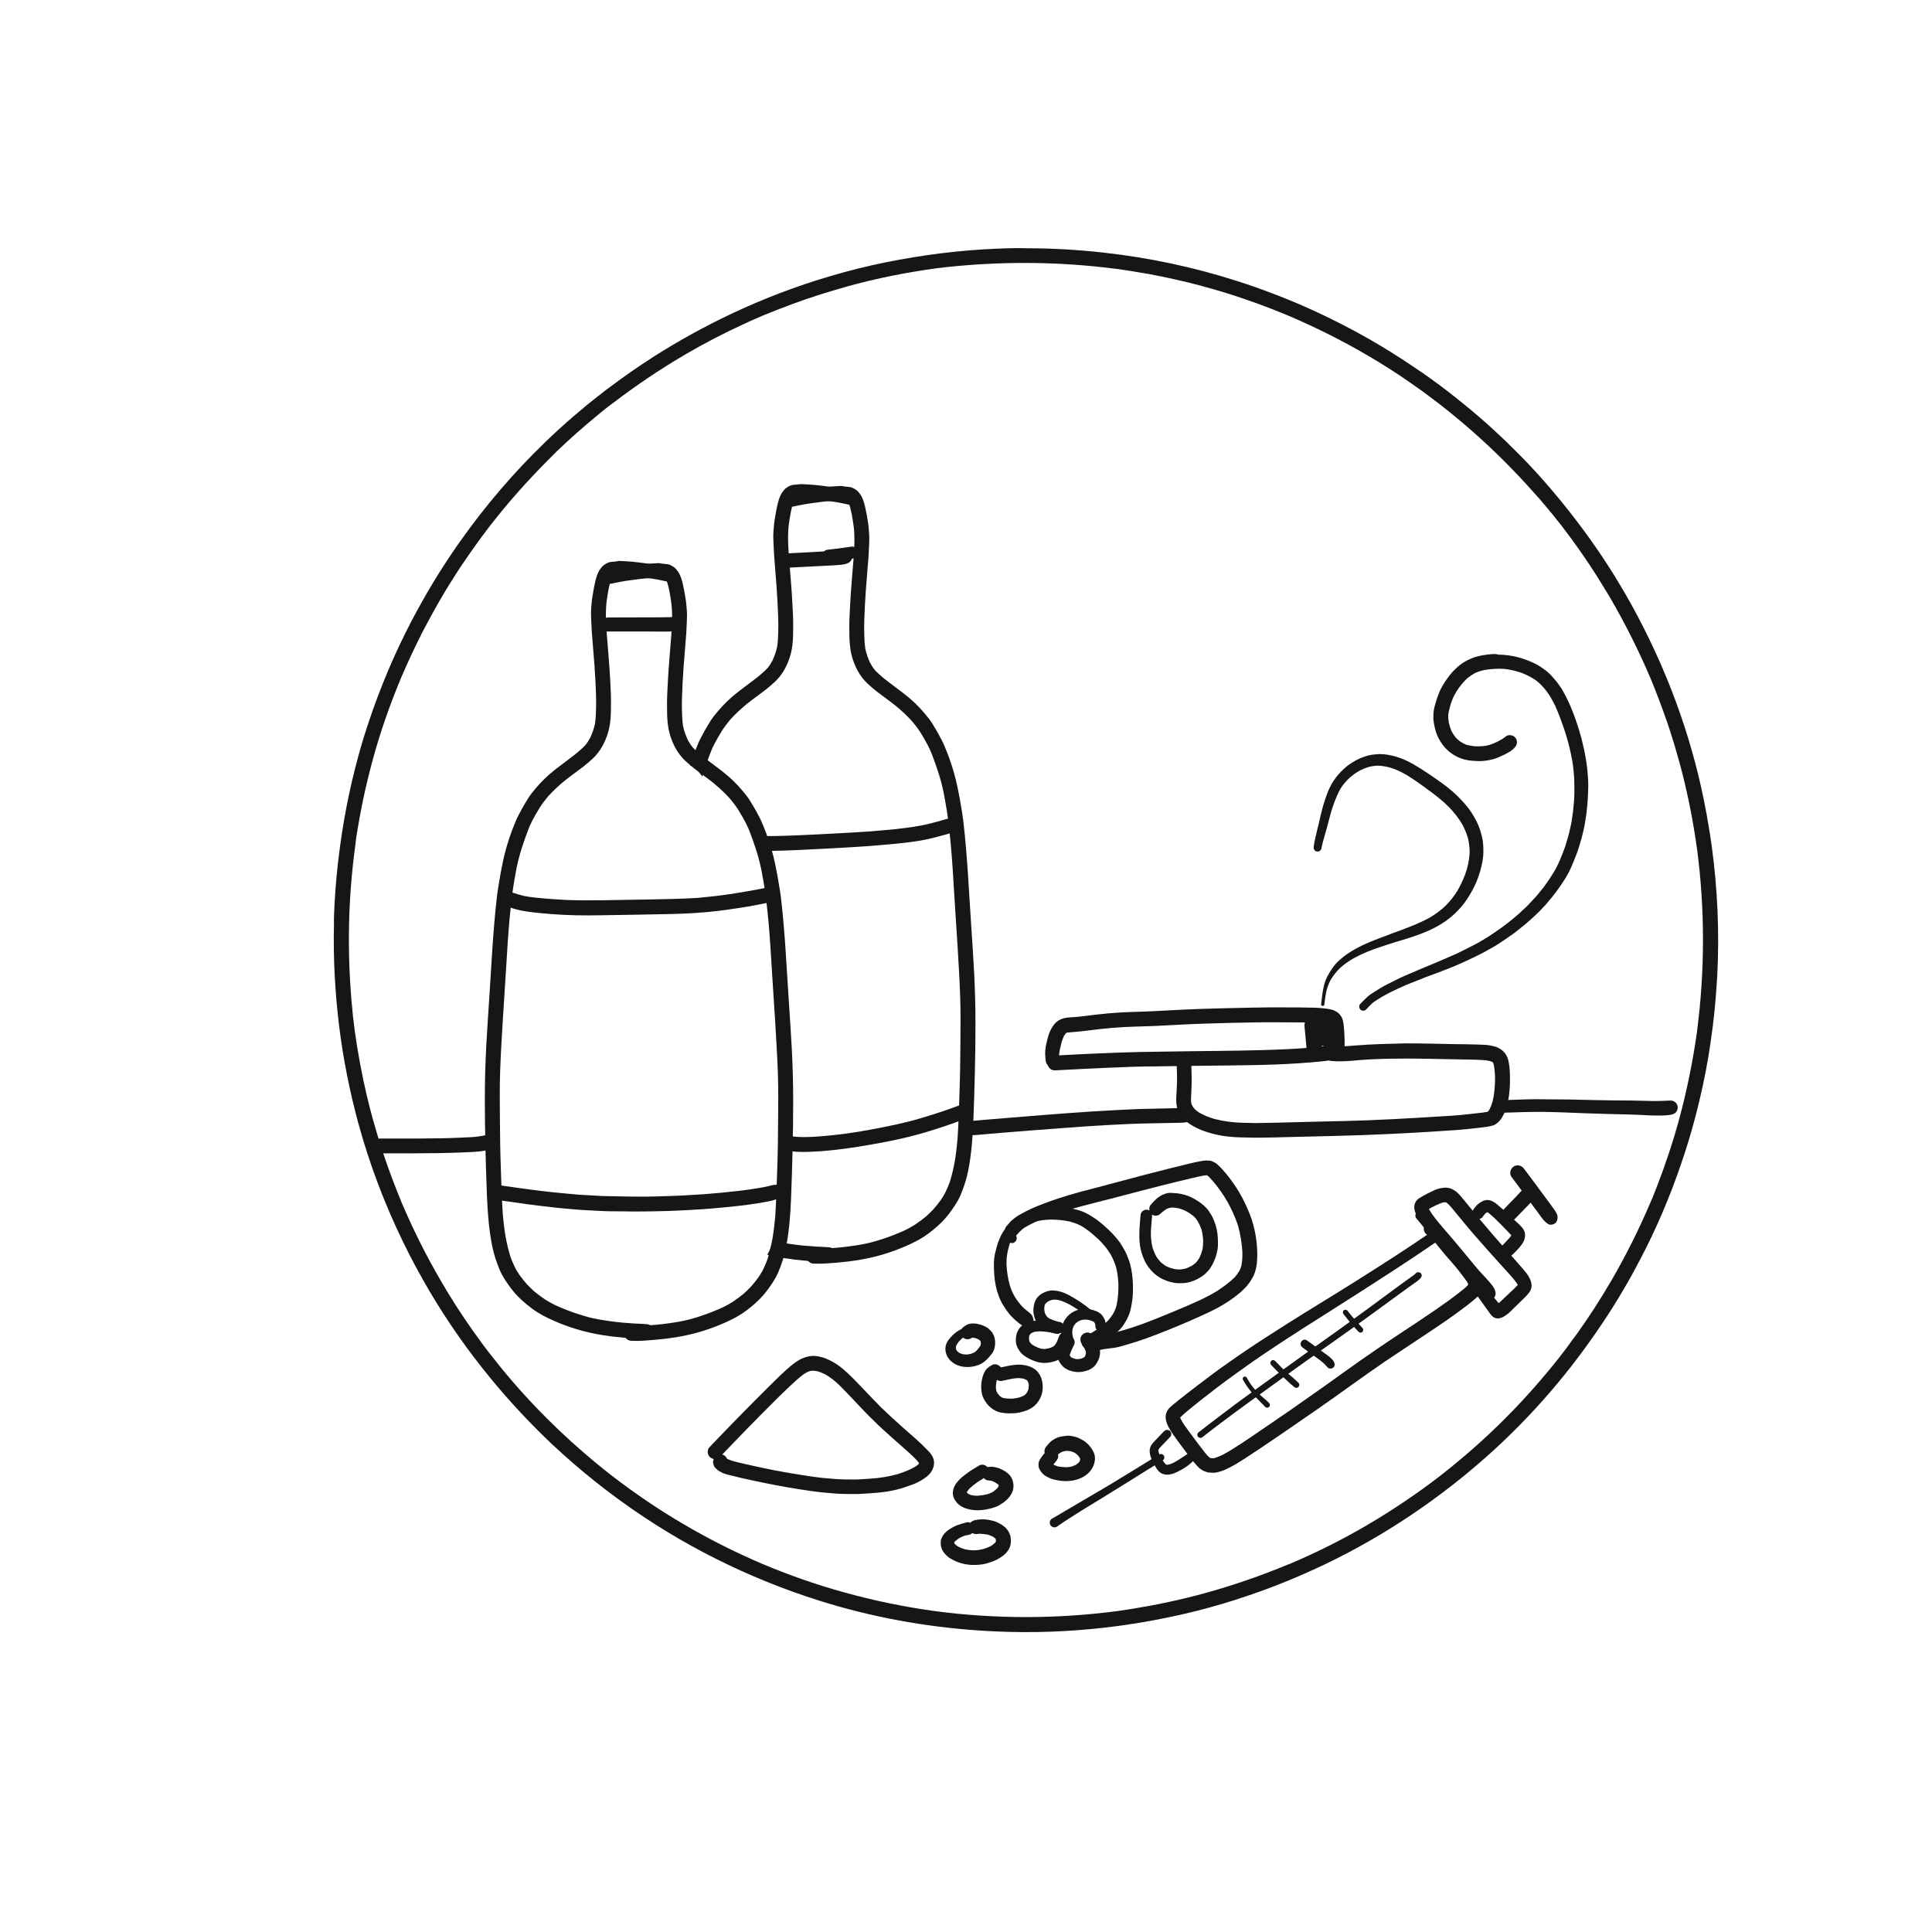 <?xml version="1.0" encoding="utf-8"?>
<!-- Generator: Adobe Illustrator 22.1.0, SVG Export Plug-In . SVG Version: 6.00 Build 0)  -->
<svg version="1.1" id="Layer_1" xmlns="http://www.w3.org/2000/svg" xmlns:xlink="http://www.w3.org/1999/xlink" x="0px" y="0px"
	 viewBox="0 0 2000 2000" style="enable-background:new 0 0 2000 2000;" xml:space="preserve">
<g>
	<path style="fill:#161616;" d="M1049.3,256.9c-5.4,0.1-10.8,0.2-16.2,0.5c-0.2,0-0.3,0-0.5,0c-0.1,0-0.2,0-0.3,0
		c-38.9,1.6-77.6,6.5-115.7,14.2c-19.5,4-38.8,8.8-57.9,14.5c-34.3,10.1-67.8,22.9-100.2,38.1c-0.1,0-0.2,0.1-0.3,0.1
		c-0.3,0.2-0.7,0.3-1,0.5c-27.7,13.1-54.6,27.9-80.5,44.4c-15.5,9.9-30.6,20.4-45.3,31.5c0,0-0.1,0.1-0.1,0.1
		c-0.5,0.4-1,0.8-1.5,1.1c-0.1,0-0.1,0.1-0.2,0.1c-0.5,0.3-0.9,0.7-1.4,1c-0.1,0.1-0.2,0.2-0.3,0.2c-0.4,0.3-0.8,0.6-1.3,1
		c-0.1,0.1-0.2,0.2-0.4,0.3c-0.4,0.3-0.7,0.6-1.1,0.9c-0.2,0.2-0.4,0.3-0.6,0.5c-0.3,0.2-0.6,0.5-0.9,0.7c-0.2,0.2-0.4,0.3-0.6,0.5
		c-0.3,0.2-0.6,0.5-0.9,0.7c-0.2,0.2-0.5,0.4-0.7,0.6c-0.3,0.2-0.5,0.4-0.8,0.6c-0.3,0.2-0.5,0.4-0.8,0.6c-0.2,0.2-0.5,0.4-0.7,0.5
		c-0.3,0.3-0.6,0.5-1,0.8c-0.1,0.1-0.2,0.2-0.4,0.3c-0.4,0.3-0.8,0.6-1.2,0.9c-0.1,0.1-0.3,0.2-0.4,0.3c-1.9,1.5-3.8,3-5.7,4.6
		c0,0,0,0,0,0c-0.5,0.4-1,0.8-1.5,1.2c0,0,0,0,0,0c-0.4,0.3-0.7,0.6-1.1,0.9c-0.2,0.1-0.3,0.3-0.5,0.4c-0.3,0.3-0.7,0.5-1,0.8
		c-0.2,0.1-0.4,0.3-0.5,0.4c-0.3,0.3-0.6,0.5-0.9,0.8c-0.2,0.2-0.4,0.4-0.7,0.6c-0.3,0.2-0.5,0.4-0.8,0.7c-0.2,0.2-0.5,0.4-0.7,0.6
		c-0.2,0.2-0.5,0.4-0.7,0.6c-0.3,0.2-0.6,0.5-0.9,0.7c-0.2,0.2-0.4,0.3-0.6,0.5c-0.3,0.3-0.6,0.5-0.9,0.8c-0.2,0.2-0.4,0.3-0.6,0.5
		c-0.4,0.3-0.7,0.6-1.1,0.9c-0.1,0.1-0.2,0.2-0.3,0.3c-0.4,0.4-0.9,0.7-1.3,1.1c-0.1,0-0.1,0.1-0.2,0.1c-6.1,5.2-12.1,10.5-18,15.9
		c-4.4,4-8.8,8.2-13.1,12.3c0,0-0.1,0.1-0.1,0.1c-0.1,0.1-0.2,0.2-0.3,0.3c-32.5,31.3-62,65.8-88.1,102.7
		c-16.2,22.8-30.9,46.5-44.3,71.1c-2.2,4-4.4,8.1-6.5,12.1c-3.9,7.6-7.7,15.2-11.4,22.9c-0.1,0.2-0.2,0.4-0.3,0.6
		c-0.1,0.2-0.2,0.5-0.3,0.7c-11.9,25.2-22.3,51.1-31.2,77.4c-2.2,6.5-4.3,13-6.3,19.5c-2,6.4-3.8,12.9-5.6,19.4
		c0,0.1-0.1,0.3-0.1,0.4c0,0,0,0.1,0,0.1c-9.2,33.7-15.7,68-19.9,102.7c-0.3,2.3-0.5,4.6-0.8,6.8c-2.1,18.7-3.5,37.4-4.1,56.2
		c0,0,0,0.1,0,0.1c0,0.5,0,1,0,1.6c0,0.2,0,0.5,0,0.7c0,0.4,0,0.7,0,1.1c0,0.4,0,0.8,0,1.2c0,0.2,0,0.4,0,0.6c0,0.6,0,1.1,0,1.7
		c0,0.1,0,0.1,0,0.2c-0.8,35.1,1.1,70.2,5.4,105.1c2,16.3,4.6,32.6,7.8,48.7c0,0.2,0.1,0.5,0.1,0.7c0.1,0.3,0.1,0.6,0.2,0.9
		c3.3,16.9,7.3,33.7,11.8,50.3c11.5,42.1,27,83,46.1,122.3c4.3,8.9,8.8,17.7,13.5,26.4c17.7,33,38.1,64.6,60.8,94.4
		c0,0,0.1,0.1,0.1,0.1c0.2,0.2,0.3,0.4,0.5,0.6c19.9,26.1,41.7,50.9,64.9,74.1c4.6,4.6,9.3,9.2,14.1,13.7c0.2,0.2,0.4,0.4,0.6,0.6
		c0.2,0.2,0.5,0.4,0.7,0.6c7.2,6.7,14.5,13.3,22,19.8c0.1,0,0.1,0.1,0.2,0.1c0.1,0.1,0.2,0.2,0.3,0.3c13.8,11.9,28.1,23.3,42.8,34.1
		c1.9,1.4,3.7,2.7,5.6,4.1c61.9,44.9,131.1,79.4,204,102.5c54,17.1,110,27.4,166.5,31.2c5.4,0.4,10.9,0.7,16.3,0.9
		c38.2,1.8,76.5,0.4,114.5-4c27.8-3.2,55.4-8.1,82.7-14.4c17.1-4,34.1-8.7,50.8-14c1.9-0.6,3.9-1.2,5.8-1.9
		c25.9-8.4,51.3-18.3,76.1-29.7c31-14.1,60.8-30.5,89.4-48.9c14.8-9.5,29.2-19.6,43.3-30.2c0.6-0.5,1.3-1,1.9-1.4
		c7.8-5.9,15.5-12,23.1-18.2c7.6-6.3,15.1-12.7,22.4-19.2c41.6-37.1,78.7-79.2,110.5-125c2.7-3.9,5.4-7.8,8-11.7
		c14.2-21.1,27.2-43,38.9-65.5c0-0.1,0.1-0.2,0.2-0.3c0-0.1,0.1-0.1,0.1-0.2c17-32.4,31.4-66.2,43.1-100.9
		c5.1-14.9,9.7-30,13.7-45.2c1.6-5.8,3-11.6,4.4-17.4c5-20.6,9-41.4,12-62.3c0-0.1,0-0.2,0-0.3c0-0.2,0-0.3,0.1-0.5
		c3-20.4,5.1-41,6.3-61.6c0.1-2.1,0.2-4.2,0.4-6.3c2.3-44.6,0.3-89.4-5.7-133.7c-0.6-4.6-1.3-9.1-2-13.6c0-0.1,0-0.3-0.1-0.4
		c0-0.2-0.1-0.4-0.1-0.6c-1.8-11.4-3.8-22.7-6.1-33.9c-7-34.2-16.6-67.9-28.7-100.7c-12.7-34.7-28.3-68.4-46.1-100.8
		c-5.6-10.1-11.5-20.1-17.6-30c-16.3-26.3-34.5-51.6-54-75.6c-0.4-0.5-0.8-1-1.2-1.5c-5.6-6.9-11.4-13.6-17.2-20.3
		c0,0-0.1-0.1-0.1-0.1c-0.2-0.2-0.4-0.5-0.6-0.7c-9-10.2-18.3-20.1-27.9-29.7c-16.8-16.9-34.4-33-52.9-48.1
		c-8.3-6.8-16.7-13.5-25.3-19.9c0,0,0,0,0,0c-0.4-0.3-0.8-0.6-1.2-0.9c-0.1-0.1-0.3-0.2-0.4-0.3c-0.3-0.2-0.6-0.5-0.9-0.7
		c-0.2-0.2-0.4-0.3-0.7-0.5c-0.2-0.2-0.5-0.3-0.7-0.5c-0.3-0.2-0.6-0.4-0.9-0.7c-0.2-0.1-0.3-0.3-0.5-0.4c-0.4-0.3-0.8-0.6-1.1-0.8
		c-0.1,0-0.1-0.1-0.2-0.1c-0.5-0.3-0.9-0.7-1.4-1c0,0,0,0,0,0c-1-0.7-2-1.5-3-2.2c0,0,0,0,0,0c-3-2.2-6.1-4.4-9.2-6.5
		c-0.1,0-0.1-0.1-0.2-0.1c-0.4-0.3-0.9-0.6-1.3-0.9c-0.1-0.1-0.2-0.2-0.4-0.2c-0.3-0.2-0.7-0.5-1-0.7c-0.2-0.2-0.5-0.3-0.7-0.5
		c-0.2-0.2-0.5-0.3-0.7-0.5c-0.3-0.2-0.6-0.4-0.9-0.6c-0.2-0.1-0.3-0.2-0.5-0.3c-0.4-0.3-0.9-0.6-1.3-0.9c0,0,0,0,0,0
		c-11.2-7.6-22.7-15-34.3-22c-8.4-5.1-16.9-9.9-25.5-14.6c-11.8-6.4-23.8-12.5-35.9-18.3c-13.5-6.4-27.1-12.4-41-17.9
		c-1.4-0.6-2.9-1.2-4.3-1.7c-1.9-0.8-3.8-1.5-5.8-2.2c-12.1-4.7-24.3-9-36.6-12.9c-45.2-14.6-92-24.5-139.2-29.7
		c-26.4-3-53.1-4.5-79.7-4.5C1058,256.8,1053.7,256.8,1049.3,256.9L1049.3,256.9L1049.3,256.9z M1143.7,276.9
		c4.2,0.5,8.4,1,12.6,1.5c8.9,1.2,17.7,2.6,26.6,4.2c0.1,0,0.2,0,0.3,0c0.7,0.1,1.4,0.2,2,0.4c0.4,0.1,0.7,0.1,1.1,0.2
		c0.4,0.1,0.8,0.2,1.3,0.2c0.6,0.1,1.2,0.2,1.8,0.3c0.2,0,0.4,0.1,0.6,0.1c18.1,3.4,36.1,7.4,54,12.2c0.3,0.1,0.7,0.2,1,0.3
		c0.4,0.1,0.9,0.2,1.3,0.4c0.7,0.2,1.5,0.4,2.2,0.6c0,0,0.1,0,0.1,0c23.5,6.4,46.6,14.2,69.2,23c0.1,0,0.1,0,0.2,0.1
		c0.8,0.3,1.5,0.6,2.3,0.9c0.6,0.2,1.1,0.4,1.7,0.7c0.2,0.1,0.5,0.2,0.7,0.3c3.5,1.4,6.9,2.8,10.4,4.2
		c28.7,12.2,56.5,26.1,83.4,41.9c14.2,8.3,28.1,17.1,41.6,26.5c0.2,0.1,0.4,0.3,0.6,0.4c0.3,0.2,0.7,0.5,1,0.7
		c0.5,0.3,0.9,0.6,1.4,1c0.1,0.1,0.2,0.1,0.3,0.2c9.7,6.7,19.2,13.7,28.5,20.9c23.7,18.4,46.2,38.2,67.4,59.4
		c10.8,10.8,21.3,21.9,31.4,33.4c0,0,0,0,0,0c0.6,0.7,1.2,1.3,1.8,2c0.1,0.1,0.1,0.2,0.2,0.2c0.5,0.6,1.1,1.2,1.6,1.8
		c0.1,0.1,0.3,0.3,0.4,0.4c0.5,0.6,1,1.1,1.5,1.7c0.1,0.2,0.3,0.3,0.4,0.5c0.5,0.6,1,1.1,1.4,1.7c0.2,0.2,0.3,0.4,0.5,0.6
		c0.5,0.5,0.9,1.1,1.4,1.6c0.1,0.2,0.3,0.3,0.4,0.5c0.5,0.6,1,1.2,1.5,1.7c0.1,0.1,0.2,0.3,0.3,0.4c0.5,0.6,1.1,1.3,1.6,1.9
		c0,0,0.1,0.1,0.1,0.1c5.1,6.1,10.1,12.3,15,18.6c13.2,17.1,25.5,34.8,37.1,53c0,0,0,0,0,0.1c0.4,0.7,0.9,1.4,1.3,2.1
		c0.1,0.1,0.2,0.3,0.2,0.4c0.4,0.6,0.8,1.2,1.2,1.9c0.1,0.2,0.3,0.4,0.4,0.6c0.3,0.5,0.7,1.1,1,1.6c0.2,0.3,0.4,0.6,0.5,0.9
		c0.3,0.5,0.6,0.9,0.9,1.4c0.2,0.4,0.4,0.7,0.7,1.1c0.2,0.4,0.5,0.8,0.7,1.2c0.3,0.5,0.6,0.9,0.8,1.4c0.2,0.3,0.4,0.6,0.6,0.9
		c0.3,0.5,0.6,1.1,1,1.6c0.1,0.2,0.3,0.5,0.4,0.7c0.4,0.6,0.7,1.2,1.1,1.8c0.1,0.2,0.2,0.3,0.3,0.5c0.4,0.7,0.8,1.3,1.2,2
		c0.1,0.1,0.1,0.2,0.2,0.3c0.4,0.7,0.9,1.4,1.3,2.2c0.1,0.1,0.1,0.2,0.2,0.4c0.4,0.6,0.8,1.3,1.1,1.9c0.2,0.3,0.4,0.7,0.6,1.1
		c0.2,0.4,0.5,0.8,0.7,1.3c0.3,0.6,0.7,1.1,1,1.7c0.1,0.2,0.2,0.4,0.4,0.6c0.5,0.8,0.9,1.6,1.3,2.4l0,0c13.3,23.6,25.2,48,35.8,72.9
		c5.3,12.8,10.2,25.7,14.8,38.7c0,0,0,0.1,0,0.1c0.3,0.9,0.6,1.8,0.9,2.6c0,0,0,0.1,0.1,0.1c0.3,0.8,0.6,1.7,0.9,2.5
		c0,0.1,0.1,0.2,0.1,0.3c0.3,0.8,0.5,1.6,0.8,2.4c0,0.1,0.1,0.2,0.1,0.3c0.3,0.8,0.5,1.6,0.8,2.4c0.1,0.2,0.1,0.3,0.2,0.5
		c0.2,0.7,0.5,1.5,0.7,2.2c0.1,0.2,0.2,0.5,0.2,0.7c0.2,0.7,0.4,1.4,0.7,2c0.1,0.2,0.2,0.5,0.2,0.7c0.2,0.7,0.4,1.3,0.6,2
		c0.1,0.3,0.2,0.6,0.3,0.9c0.2,0.6,0.4,1.2,0.6,1.8c0.1,0.3,0.2,0.7,0.3,1c0.2,0.6,0.4,1.2,0.5,1.7c0.1,0.4,0.2,0.8,0.4,1.2
		c0.2,0.5,0.3,1,0.5,1.5c0.1,0.5,0.3,0.9,0.4,1.4c0.1,0.5,0.3,0.9,0.4,1.4c0.2,0.6,0.4,1.3,0.6,1.9c0.1,0.3,0.2,0.5,0.2,0.8
		c0.2,0.7,0.4,1.4,0.6,2.1c0.1,0.2,0.1,0.5,0.2,0.7c0.2,0.7,0.4,1.4,0.6,2.1c0.1,0.2,0.1,0.4,0.2,0.6c0.2,0.7,0.4,1.5,0.6,2.2
		c0.1,0.2,0.1,0.4,0.2,0.6c0.5,1.9,1,3.7,1.6,5.6c8.4,30.3,14.5,61.1,18.8,92.2c8.1,62.2,8,125.2-0.1,187.4c0-0.1,0-0.3,0.1-0.4
		c-4.3,31-10.5,61.7-18.7,92c-6.4,23.5-14.1,46.6-22.9,69.3c0,0,0,0.1,0,0.1c-0.3,0.8-0.6,1.6-1,2.5c-0.1,0.2-0.2,0.4-0.2,0.6
		c-0.3,0.6-0.5,1.3-0.8,1.9c-0.1,0.3-0.3,0.7-0.4,1c-0.2,0.5-0.4,1-0.6,1.5c-0.2,0.5-0.4,1-0.6,1.5c-0.1,0.4-0.3,0.7-0.4,1.1
		c-0.2,0.6-0.5,1.1-0.7,1.7c-0.1,0.3-0.3,0.6-0.4,0.9c-0.3,0.6-0.5,1.2-0.8,1.8c-0.1,0.3-0.2,0.5-0.3,0.8c-0.3,0.6-0.5,1.3-0.8,1.9
		c0,0.1-0.1,0.2-0.1,0.2c0.1-0.2,0.1-0.3,0.2-0.5c-11.8,27.7-25.2,54.5-40.3,80.5c-11,18.9-22.9,37.3-35.6,55.1c0,0,0,0,0,0
		c-0.5,0.7-1,1.4-1.5,2c-0.1,0.1-0.2,0.3-0.3,0.4c-0.4,0.6-0.8,1.2-1.3,1.7c-0.2,0.2-0.3,0.4-0.5,0.6c-0.3,0.5-0.7,0.9-1,1.4
		c-0.2,0.3-0.5,0.6-0.7,1c-0.3,0.4-0.5,0.7-0.8,1.1c-0.3,0.4-0.6,0.9-0.9,1.3c-0.2,0.2-0.4,0.5-0.5,0.7c-0.4,0.5-0.8,1.1-1.2,1.6
		c-0.1,0.1-0.2,0.3-0.3,0.4c-0.5,0.6-1,1.3-1.4,1.9c0,0,0,0,0,0.1c-1.6,2.2-3.3,4.4-5,6.5c0,0-0.1,0.1-0.1,0.1
		c-0.1,0.1-0.2,0.3-0.3,0.4c-0.5,0.6-1,1.3-1.5,1.9c-0.1,0.1-0.1,0.2-0.2,0.3c-0.5,0.7-1.1,1.4-1.6,2.1c0,0-0.1,0.1-0.1,0.1
		c-16.9,21.3-34.9,41.7-54.1,61c-21.6,21.8-44.8,42.1-69,61c-22.7,17.4-46.3,33.4-70.8,48c0,0,0,0-0.1,0c-0.7,0.4-1.5,0.9-2.2,1.3
		c-0.1,0.1-0.3,0.2-0.4,0.3c-26.6,15.7-54.2,29.5-82.6,41.5c0,0-0.1,0-0.1,0c0,0,0,0,0,0c0,0,0,0,0,0c0,0-0.1,0-0.1,0
		c-0.2,0.1-0.3,0.1-0.5,0.2c0.1-0.1,0.3-0.1,0.4-0.2c-28.2,11.7-57,21.7-86.4,29.8c-24.4,6.7-49.3,12-74.3,16.1
		c-5.3,0.8-10.5,1.6-15.8,2.4c-62.7,8.3-126.2,8.4-188.9,0.2c-32-4.4-63.7-10.9-94.9-19.6c-28.7-7.9-56.8-17.8-84.2-29.3
		c0.1,0,0.2,0.1,0.3,0.1c-0.2-0.1-0.4-0.1-0.5-0.2c-0.2-0.1-0.4-0.2-0.6-0.2c-0.1-0.1-0.3-0.1-0.4-0.2c0.1,0,0.2,0.1,0.3,0.1
		c-27.6-11.8-54.4-25.3-80.3-40.5c-25.7-15-50.4-31.8-74-49.9c-5.8-4.5-11.5-9-17.1-13.7c0,0-0.1-0.1-0.1-0.1
		c-0.3-0.2-0.6-0.5-0.9-0.7c-17.2-14.3-33.8-29.3-49.6-45.1c-12.4-12.4-24.4-25.2-35.8-38.5c-0.3-0.3-0.5-0.6-0.8-0.9
		c-0.1-0.1-0.2-0.3-0.3-0.4c-8-9.3-15.8-18.9-23.3-28.6c-1.4-1.8-2.8-3.7-4.2-5.5c-0.1-0.2-0.3-0.3-0.4-0.5c-0.4-0.5-0.7-1-1.1-1.5
		c-0.3-0.4-0.6-0.8-0.8-1.1c-0.2-0.3-0.4-0.6-0.7-0.9c-0.4-0.6-0.8-1.1-1.2-1.7c-0.1-0.1-0.2-0.3-0.3-0.4
		c-11.8-16-22.9-32.5-33.3-49.5l0,0c-0.4-0.7-0.8-1.3-1.2-2c-0.2-0.3-0.3-0.5-0.5-0.8c-0.3-0.4-0.5-0.8-0.7-1.2
		c-0.3-0.5-0.6-1-0.9-1.5c-0.1-0.1-0.2-0.3-0.2-0.4c-1.4-2.3-2.8-4.7-4.2-7.1c-15.5-26.5-29.2-54-41.2-82.3c0.1,0.2,0.1,0.3,0.2,0.5
		c0-0.1-0.1-0.2-0.1-0.3c-0.1-0.3-0.2-0.6-0.3-0.8c0-0.1-0.1-0.2-0.1-0.3c-6.3-15.1-12-30.5-17.3-46c-0.1-0.2-0.1-0.4-0.2-0.6
		c-0.2-0.7-0.5-1.4-0.7-2.1c-0.1-0.4-0.3-0.9-0.4-1.3c-0.1-0.4-0.3-0.9-0.4-1.3c-0.2-0.7-0.5-1.4-0.7-2.1c-0.1-0.2-0.1-0.4-0.2-0.6
		c-3.2-10-6.3-20-9.1-30.2c-1.8-6.5-3.5-13.1-5.1-19.7c0-0.2-0.1-0.4-0.1-0.6c-0.1-0.5-0.2-1-0.4-1.5c-0.1-0.5-0.3-1.1-0.4-1.6
		c0-0.1,0-0.2-0.1-0.3c-5.3-22.5-9.5-45.2-12.7-68.1c-0.4-2.7-0.7-5.5-1-8.3c0-0.1,0-0.1,0-0.1c-0.1-0.9-0.2-1.8-0.3-2.7
		c0-0.2,0-0.4-0.1-0.5c-0.1-0.8-0.2-1.6-0.3-2.3c0-0.3-0.1-0.5-0.1-0.8c-0.1-0.7-0.2-1.4-0.2-2.1c0-0.4-0.1-0.8-0.1-1.2
		c-0.1-0.6-0.1-1.2-0.2-1.7c0-0.5-0.1-0.9-0.1-1.4c0-0.5-0.1-1-0.1-1.5c-0.1-0.6-0.1-1.2-0.2-1.7c0-0.4-0.1-0.8-0.1-1.2
		c-0.1-0.7-0.1-1.3-0.2-2c0-0.3-0.1-0.6-0.1-0.9c-0.1-0.7-0.1-1.5-0.2-2.2c0-0.2,0-0.5-0.1-0.7c-0.1-0.9-0.1-1.7-0.2-2.6
		c0-0.1,0-0.2,0-0.3c-0.1-0.9-0.2-1.9-0.2-2.8c0,0,0-0.1,0-0.1c-3.9-50-2.7-100.3,3.8-150.1c0.2-1.5,0.4-3.1,0.6-4.6
		c0-0.1,0-0.2,0-0.3c0.1-0.7,0.2-1.5,0.3-2.2c0-0.3,0.1-0.6,0.1-0.9c0.1-0.5,0.2-1,0.2-1.5c0.1-0.5,0.2-1.1,0.2-1.6
		c0-0.3,0.1-0.6,0.1-1c0.1-0.7,0.2-1.4,0.3-2.1c0-0.1,0-0.3,0.1-0.4c0.1-0.8,0.3-1.7,0.4-2.5c0,0,0-0.1,0-0.1
		c1.2-7.6,2.6-15.2,4-22.7c0-0.1,0-0.2,0.1-0.3c0.2-0.8,0.3-1.7,0.5-2.5c0-0.2,0.1-0.4,0.1-0.7c0.1-0.7,0.3-1.4,0.4-2.1
		c0.1-0.4,0.2-0.8,0.3-1.3c0.1-0.5,0.2-1,0.3-1.5c0.1-0.7,0.3-1.3,0.4-2c0-0.2,0.1-0.5,0.1-0.7c2.8-13.4,6-26.6,9.5-39.8
		c8.2-30.5,18.7-60.5,31-89.6c0.2-0.4,0.3-0.8,0.5-1.1c0-0.1,0.1-0.1,0.1-0.2c5.9-13.6,12.1-27,18.8-40.2c0.1-0.1,0.1-0.2,0.1-0.3
		c0.3-0.6,0.6-1.2,0.9-1.9c0.2-0.3,0.3-0.6,0.5-0.9c0.2-0.4,0.4-0.9,0.7-1.3c0.3-0.5,0.5-1,0.8-1.5c0.1-0.2,0.2-0.5,0.4-0.7
		c0.4-0.7,0.8-1.5,1.1-2.2c0,0,0-0.1,0.1-0.1c5.4-10.3,11-20.5,16.9-30.5c5.1-8.8,10.5-17.4,16-25.9c0,0,0,0,0,0
		c0.4-0.7,0.9-1.4,1.3-2.1c0.2-0.2,0.3-0.5,0.5-0.7c0.3-0.5,0.6-0.9,0.9-1.4c0.3-0.4,0.6-0.9,0.9-1.3c0.2-0.3,0.4-0.6,0.6-0.9
		c0.4-0.7,0.9-1.3,1.3-2c0.1-0.1,0.1-0.2,0.2-0.2c8.8-13.1,18-26,27.6-38.5c18.8-24.3,39.2-47.3,60.9-69.1c1.9-1.9,3.8-3.8,5.7-5.7
		c0.2-0.2,0.4-0.3,0.5-0.5c0.3-0.3,0.7-0.6,1-1c0.5-0.5,1-1,1.5-1.5c0.1-0.1,0.1-0.1,0.2-0.2c13.4-12.9,27.3-25.2,41.7-37
		c0,0,0.1-0.1,0.1-0.1c0.7-0.5,1.3-1.1,2-1.6c0.2-0.2,0.5-0.4,0.7-0.6c0.5-0.4,1-0.8,1.4-1.2c0.4-0.3,0.7-0.6,1.1-0.9
		c0.3-0.3,0.7-0.5,1-0.8c0.5-0.4,0.9-0.7,1.4-1.1c0.2-0.2,0.5-0.4,0.7-0.6c0.6-0.4,1.1-0.9,1.7-1.3c0.1-0.1,0.3-0.2,0.4-0.3
		c0.6-0.5,1.3-1,1.9-1.5c0.1-0.1,0.2-0.1,0.3-0.2c0.7-0.5,1.4-1.1,2.1-1.6c0,0,0,0,0,0c0.5-0.4,1-0.8,1.5-1.1
		c23.7-18.1,48.4-34.8,74.1-49.9c0.3-0.2,0.6-0.3,0.8-0.5c0.2-0.1,0.5-0.3,0.7-0.4c19.2-11.2,39-21.5,59.2-30.8
		c0.1-0.1,0.3-0.1,0.4-0.2c0.7-0.3,1.3-0.6,2-0.9c0.3-0.1,0.6-0.3,0.9-0.4c0.5-0.2,1-0.4,1.5-0.7c0.5-0.2,1-0.4,1.4-0.7
		c0.3-0.1,0.6-0.3,0.9-0.4c0.7-0.3,1.3-0.6,2-0.9c0.1,0,0.2-0.1,0.3-0.1c3.6-1.6,7.3-3.2,11-4.8c0.3-0.1,0.6-0.2,0.9-0.4
		c0.6-0.3,1.2-0.5,1.8-0.7c0.3-0.1,0.7-0.3,1-0.4c0.5-0.2,1-0.4,1.6-0.6c0.5-0.2,0.9-0.4,1.4-0.6c0.4-0.2,0.8-0.3,1.2-0.5
		c0.6-0.2,1.2-0.5,1.8-0.7c0.3-0.1,0.6-0.2,0.8-0.3c0.8-0.3,1.6-0.7,2.5-1c0.1,0,0.1-0.1,0.2-0.1c3.6-1.4,7.3-2.9,11-4.2
		c0.1,0,0.1,0,0.2-0.1c0.9-0.3,1.7-0.6,2.6-1c0.1,0,0.2-0.1,0.3-0.1c0.8-0.3,1.6-0.6,2.4-0.9c0.1-0.1,0.3-0.1,0.4-0.2
		c0.8-0.3,1.5-0.6,2.3-0.8c0.2-0.1,0.4-0.1,0.6-0.2c0.7-0.3,1.5-0.5,2.2-0.8c0.2-0.1,0.4-0.1,0.6-0.2c0.7-0.3,1.5-0.5,2.2-0.8
		c0.2-0.1,0.4-0.1,0.6-0.2c0.7-0.3,1.5-0.5,2.2-0.8c0.2-0.1,0.3-0.1,0.5-0.2c0.7-0.3,1.5-0.5,2.2-0.8c0.2-0.1,0.4-0.1,0.6-0.2
		c0.8-0.3,1.5-0.5,2.3-0.8c0.1,0,0.3-0.1,0.4-0.1c0.8-0.3,1.6-0.5,2.4-0.8c0.1,0,0.2-0.1,0.4-0.1c0.8-0.3,1.7-0.6,2.5-0.8
		c0.1,0,0.1,0,0.2-0.1c0.9-0.3,1.8-0.6,2.6-0.9c0,0,0.1,0,0.1,0c11.2-3.7,22.5-7,33.8-10.2c29.8-8.2,60.1-14.2,90.7-18.4
		c1.2-0.2,2.3-0.3,3.5-0.4c0.1,0,0.2,0,0.2,0c0.8-0.1,1.5-0.2,2.3-0.3c0.4,0,0.7-0.1,1.1-0.1c0.5-0.1,0.9-0.1,1.4-0.2
		c0.6-0.1,1.3-0.2,1.9-0.2c0.2,0,0.4,0,0.6-0.1C1034.2,270.7,1089.2,270.7,1143.7,276.9L1143.7,276.9L1143.7,276.9z M1488.9,417.2
		c0.1,0.1,0.2,0.2,0.3,0.2c0.2,0.1,0.3,0.3,0.5,0.4C1489.4,417.6,1489.2,417.4,1488.9,417.2L1488.9,417.2L1488.9,417.2z
		 M1489.7,417.8C1489.7,417.8,1489.8,417.8,1489.7,417.8c0.1,0.1,0.1,0.1,0.1,0.1C1489.8,417.8,1489.7,417.8,1489.7,417.8
		L1489.7,417.8L1489.7,417.8z M1616.9,544.8c0.2,0.2,0.4,0.5,0.6,0.7c0.1,0.1,0.2,0.2,0.3,0.3
		C1617.5,545.5,1617.2,545.1,1616.9,544.8L1616.9,544.8L1616.9,544.8z M1708,700.3C1708,700.3,1708,700.3,1708,700.3
		c0.1,0.3,0.2,0.6,0.4,0.8C1708.3,700.9,1708.1,700.6,1708,700.3L1708,700.3L1708,700.3z M415.4,1245
		C415.4,1245,415.4,1245,415.4,1245C415.4,1245,415.4,1245,415.4,1245L415.4,1245L415.4,1245z M507.4,1402.3
		C507.4,1402.3,507.4,1402.3,507.4,1402.3C507.5,1402.3,507.4,1402.3,507.4,1402.3C507.4,1402.3,507.4,1402.3,507.4,1402.3
		L507.4,1402.3L507.4,1402.3z M1157.2,1668.2c-0.4,0.1-0.8,0.1-1.1,0.2C1156.4,1668.3,1156.8,1668.2,1157.2,1668.2L1157.2,1668.2
		L1157.2,1668.2z M1333.7,1619.9C1333.8,1619.9,1333.8,1619.9,1333.7,1619.9c0.1,0,0.1-0.1,0.2-0.1
		C1333.8,1619.9,1333.8,1619.9,1333.7,1619.9L1333.7,1619.9L1333.7,1619.9z M788.5,1619.2c0.2,0.1,0.5,0.2,0.7,0.3
		c-0.3-0.1-0.6-0.2-0.9-0.4C788.4,1619.1,788.5,1619.1,788.5,1619.2L788.5,1619.2L788.5,1619.2z"/>
	<path style="fill:#161616;" d="M632.5,581.7c-1.3,0.1-3,0.7-4,1.2c-1.3,0.6-2.4,1.4-3.5,2.2c-1.1,0.7-2,1.9-2.8,2.9
		c-1.3,1.5-2.2,3-3,4.8c-2.4,5.2-3.4,10.9-4.5,16.5c-0.5,2.7-0.9,5.4-1.4,8.1c-0.7,4.1-1,8.2-1.3,12.3c-0.3,3.9-0.2,7.9,0,11.7
		c0.2,4.1,0.4,8.1,0.6,12.2c0.9,11.8,1.9,23.5,2.8,35.3c0.7,10.2,1.3,20.4,1.6,30.6c0.2,5.1,0.1,10.3,0,15.4
		c-0.1,4.9-0.4,9.7-1.1,14.5c-1.1,4.9-2.7,9.5-4.8,14.1c-1.5,2.8-3.1,5.4-5.1,7.8c-5.7,6.1-12.4,11-19,16
		c-6.3,4.7-12.6,9.4-18.5,14.5c-6.7,5.8-12.7,12.5-18.2,19.5c-2.6,3.3-4.8,7-6.9,10.6c-2,3.3-4,6.8-5.7,10.3c0,0,0,0,0,0.1
		c0.1-0.2,0.2-0.3,0.2-0.5c-0.1,0.2-0.2,0.3-0.3,0.5c-0.2,0.4-0.4,0.7-0.6,1.1c-0.4,0.7-0.7,1.4-1,2.1c-0.2,0.3-0.3,0.6-0.5,0.9
		c-0.5,1-0.9,2.1-1.4,3.2c-0.9,2-1.7,4.1-2.5,6.1c-3,7.4-5.5,15.1-7.7,22.8c-2.6,9.2-4.4,18.6-6.1,28c-1.4,7.8-2.7,15.7-3.6,23.5
		c-3.9,34.7-5.5,69.6-7.8,104.4c-1.1,16.5-2.2,33.1-3.1,49.6c-0.9,17.7-1.4,35.4-1.4,53.2c0,33.7,0.9,67.3,2.2,101
		c0.7,17.3,2,34.6,5.4,51.6c1.7,8.6,4.5,17,7.9,25.1c1.6,3.7,3.6,7.2,5.8,10.6c2.7,4.1,5.5,8,8.6,11.7c5.4,6.6,12.1,12.3,18.9,17.4
		c7.1,5.3,15,9.4,23.2,12.9c7.5,3.3,15.2,6.1,23.1,8.5c8.5,2.6,17.2,4.5,26,6c7.4,1.2,14.9,2.1,22.4,2.7c7.8,0.6,15.7,1.4,23.5,1
		c2.1-0.1,3.8-0.4,5.4-1.9c1.5-1.3,2.4-3.2,2.5-5.1c0.3-4.1-2.9-7.5-7-7.9c-4.4-0.4-8.7-0.5-13.1-0.7c-4.3-0.3-8.7-0.6-13-1
		c-8.5-0.8-16.9-2-25.3-3.5c-3.1-0.6-6.2-1.3-9.3-2.1c-3.9-1.1-7.8-2.2-11.6-3.5c-7.7-2.5-15.1-5.5-22.5-8.8
		c-3.6-1.8-7.2-3.7-10.6-5.9c-3.9-2.6-7.6-5.4-11.3-8.4c-2.6-2.4-5.2-4.8-7.6-7.4c-2.8-3.2-5.4-6.4-7.9-9.9c-1.8-2.8-3.6-5.6-5-8.6
		c-1.5-3.2-2.9-6.4-4.1-9.7c-2.2-7.1-3.9-14.3-5.2-21.6c-1.3-7.5-2.1-15-2.8-22.5c-1.1-16.5-1.6-33-2.1-49.5
		c-0.6-16.6-0.8-33.3-0.9-50c-0.2-16.8-0.3-33.6,0.3-50.3c0.6-17.2,1.7-34.3,2.7-51.5c1.1-17.7,2.3-35.4,3.4-53.1
		c1-16.8,2-33.6,3.5-50.4c0.9-9.7,1.9-19.4,3.2-29.1c1.1-8.4,2.7-16.7,4.2-25c0.9-3.9,1.7-7.9,2.8-11.8c1.1-4,2.3-8.1,3.7-12.1
		c1.3-4.1,2.8-8.1,4.3-12.2c1.3-3.4,2.5-6.8,4.1-10c0.2-0.4,0.5-0.8,0.6-1.2c0.2-0.3,0.3-0.6,0.5-1c0.1-0.2,0.2-0.3,0.2-0.5
		c2.3-4.4,4.8-8.6,7.4-12.9c2.6-4.3,5.7-8.2,8.9-12.1c5.4-6,11.2-11.4,17.5-16.5c6.1-4.9,12.6-9.4,18.8-14.2c3.4-2.7,6.8-5.5,10-8.5
		c4-3.8,7.4-8.2,10.1-13.1c4.1-7.5,6.8-15.7,7.9-24.2c0.9-7.1,0.9-14.3,0.9-21.5c0-7.4-0.4-14.7-0.8-22.1
		c-0.8-15.4-2.2-30.8-3.4-46.2c0,0.1,0,0.2,0,0.3c-0.3-3.5-0.5-7-0.7-10.5c-0.2-4.2-0.5-8.3-0.4-12.5c0.1-4.1,0.2-8.3,0.7-12.4
		c0.6-4.6,1.3-9.1,2.2-13.7c0.8-3.8,1.6-7.5,3.1-11.1c0.3-0.5,0.7-1,1-1.5c0.2-0.2,0.5-0.4,0.7-0.6c0.6-0.1,1.2-0.2,1.8-0.3
		c4.2-0.2,8.4,0,12.6,0.2c3.9,0.2,7.8,0.5,11.6,1c4.8,0.6,9.5,1.2,14.2,1.9c3.6,0.5,7.2,1.3,10.8,2c1.1,0.2,2.2,0.5,3.3,0.7
		c2,0.5,3.8,0.6,5.7-0.4c1.7-0.9,3-2.4,3.6-4.2c0.6-1.9,0.5-3.9-0.4-5.7c-0.8-1.5-2.4-3.2-4.2-3.6c-1.6-0.3-3.2-0.7-4.8-1
		c-3.2-0.6-6.5-1.3-9.7-1.9c-4-0.8-8.1-1.4-12.2-1.9c-4.2-0.6-8.4-1.1-12.7-1.5c-4.2-0.3-8.3-0.7-12.5-0.8c-0.6,0-1.2,0-1.7,0
		C637.6,581.4,635.1,581.5,632.5,581.7L632.5,581.7L632.5,581.7z M637.8,596.4c-0.2,0-0.4,0-0.5,0
		C637.5,596.4,637.6,596.4,637.8,596.4L637.8,596.4L637.8,596.4z M615.2,687.9c0,0.2,0,0.4,0,0.5C615.3,688.2,615.2,688,615.2,687.9
		L615.2,687.9L615.2,687.9z M610.5,764.7c-0.1,0.2-0.1,0.3-0.2,0.5C610.3,765,610.4,764.9,610.5,764.7L610.5,764.7L610.5,764.7z
		 M520.5,1257.8c0,0.5,0.1,0.9,0.1,1.4C520.5,1258.7,520.5,1258.2,520.5,1257.8L520.5,1257.8L520.5,1257.8z M689.1,587.4
		c0.2,0,0.3,0.1,0.5,0.1c-0.4-0.1-0.7-0.1-1.1-0.2C688.7,587.3,688.9,587.4,689.1,587.4L689.1,587.4L689.1,587.4z M688.5,587.3
		c-0.3-0.1-0.6-0.1-0.9-0.2C687.9,587.2,688.2,587.2,688.5,587.3L688.5,587.3L688.5,587.3z M680.2,585.7c-0.2,0-0.4-0.1-0.6-0.1
		C679.8,585.6,680,585.6,680.2,585.7L680.2,585.7L680.2,585.7z M679.3,585.5c0.1,0,0.2,0,0.3,0c-0.5-0.1-0.9-0.2-1.4-0.3
		C678.6,585.4,679,585.4,679.3,585.5L679.3,585.5L679.3,585.5z"/>
	<path style="fill:#161616;" d="M690.5,584c1.3,0.1,3,0.7,4,1.2c1.3,0.6,2.4,1.4,3.5,2.2c1.1,0.7,2,1.9,2.8,2.9c1.3,1.5,2.2,3,3,4.8
		c2.4,5.2,3.4,10.9,4.5,16.5c0.5,2.7,0.9,5.4,1.4,8.1c0.7,4.1,1,8.2,1.3,12.3c0.3,3.9,0.2,7.9,0,11.7c-0.2,4.1-0.4,8.1-0.6,12.2
		c-0.9,11.8-1.9,23.5-2.8,35.3c-0.7,10.2-1.3,20.4-1.6,30.6c-0.2,5.1-0.1,10.3,0,15.4c0.1,4.9,0.4,9.7,1.1,14.5
		c1.1,4.9,2.7,9.5,4.8,14.1c1.5,2.8,3.1,5.4,5.1,7.8c5.7,6.1,12.4,11,19,16c6.3,4.7,12.6,9.4,18.5,14.5c6.7,5.8,12.7,12.5,18.2,19.5
		c2.6,3.3,4.8,7,6.9,10.6c2,3.3,4,6.8,5.7,10.3c0,0,0,0,0,0.1c-0.1-0.2-0.2-0.3-0.2-0.5c0.1,0.2,0.2,0.3,0.3,0.5
		c0.2,0.4,0.4,0.7,0.6,1.1c0.4,0.7,0.7,1.4,1,2.1c0.2,0.3,0.3,0.6,0.5,0.9c0.5,1,0.9,2.1,1.4,3.2c0.9,2,1.7,4.1,2.5,6.1
		c3,7.4,5.5,15.1,7.7,22.8c2.6,9.2,4.4,18.6,6.1,28c1.4,7.8,2.7,15.7,3.6,23.5c3.9,34.7,5.5,69.6,7.8,104.4
		c1.1,16.5,2.2,33.1,3.1,49.6c0.9,17.7,1.4,35.4,1.4,53.2c0,33.7-0.9,67.3-2.2,101c-0.7,17.3-2,34.6-5.4,51.6
		c-1.7,8.6-4.5,17-7.9,25.1c-1.6,3.7-3.6,7.2-5.8,10.6c-2.7,4.1-5.5,8-8.6,11.7c-5.4,6.6-12.1,12.3-18.9,17.4
		c-7.1,5.3-15,9.4-23.2,12.9c-7.5,3.3-15.2,6.1-23.1,8.5c-8.5,2.6-17.2,4.5-26,6c-7.4,1.2-14.9,2.1-22.4,2.7
		c-7.8,0.6-15.7,1.4-23.5,1c-2.1-0.1-3.8-0.4-5.4-1.9c-1.5-1.3-2.4-3.2-2.5-5.1c-0.3-4.1,2.9-7.5,7-7.9c4.4-0.4,8.7-0.5,13.1-0.7
		c4.3-0.3,8.7-0.6,13-1c8.5-0.8,16.9-2,25.3-3.5c3.1-0.6,6.2-1.3,9.3-2.1c3.9-1.1,7.8-2.2,11.6-3.5c7.7-2.5,15.1-5.5,22.5-8.8
		c3.6-1.8,7.2-3.7,10.6-5.9c3.9-2.6,7.6-5.4,11.3-8.4c2.6-2.4,5.2-4.8,7.6-7.4c2.8-3.2,5.4-6.4,7.9-9.9c1.8-2.8,3.6-5.6,5-8.6
		c1.5-3.2,2.9-6.4,4.1-9.7c2.2-7.1,3.9-14.3,5.2-21.6c1.3-7.5,2.1-15,2.8-22.5c1.1-16.5,1.6-33,2.1-49.5c0.6-16.6,0.8-33.3,0.9-50
		c0.2-16.8,0.3-33.6-0.3-50.3c-0.6-17.2-1.7-34.3-2.7-51.5c-1.1-17.7-2.3-35.4-3.4-53.1c-1-16.8-2-33.6-3.5-50.4
		c-0.9-9.7-1.9-19.4-3.2-29.1c-1.1-8.4-2.7-16.7-4.2-25c-0.9-3.9-1.7-7.9-2.8-11.8c-1.1-4-2.3-8.1-3.7-12.1
		c-1.3-4.1-2.8-8.1-4.3-12.2c-1.3-3.4-2.5-6.8-4.1-10c-0.2-0.4-0.5-0.8-0.6-1.2c-0.2-0.3-0.3-0.6-0.5-1c-0.1-0.2-0.2-0.3-0.2-0.5
		c-2.3-4.4-4.8-8.6-7.4-12.9c-2.6-4.3-5.7-8.2-8.9-12.1c-5.4-6-11.2-11.4-17.5-16.5c-6.1-4.9-12.6-9.4-18.8-14.2
		c-3.4-2.7-6.8-5.5-10-8.5c-4-3.8-7.4-8.2-10.1-13.1c-4.1-7.5-6.8-15.7-7.9-24.2c-0.9-7.1-0.9-14.3-0.9-21.5
		c0-7.4,0.4-14.7,0.8-22.1c0.8-15.4,2.2-30.8,3.4-46.2c0,0.1,0,0.2,0,0.3c0.3-3.5,0.5-7,0.7-10.5c0.2-4.2,0.5-8.3,0.4-12.5
		c-0.1-4.1-0.2-8.3-0.7-12.4c-0.6-4.6-1.3-9.1-2.2-13.7c-0.8-3.8-1.6-7.6-3.1-11.1c-0.3-0.5-0.7-1-1-1.5c-0.2-0.2-0.5-0.4-0.7-0.6
		c-0.6-0.1-1.2-0.2-1.8-0.3c-4.2-0.2-8.4,0-12.6,0.2c-3.9,0.2-7.8,0.5-11.6,1c-4.8,0.6-9.5,1.2-14.2,1.9c-3.6,0.5-7.2,1.3-10.8,2
		c-1.1,0.2-2.2,0.5-3.3,0.7c-2,0.5-3.8,0.6-5.7-0.4c-1.7-0.9-3-2.4-3.6-4.2c-0.6-1.9-0.5-3.9,0.4-5.7c0.8-1.5,2.4-3.2,4.2-3.6
		c1.6-0.3,3.2-0.7,4.8-1c3.2-0.6,6.5-1.3,9.7-1.9c4-0.8,8.1-1.4,12.2-1.9c4.2-0.6,8.4-1.1,12.7-1.5c4.2-0.3,8.3-0.7,12.5-0.8
		c0.6,0,1.2,0,1.7,0C685.4,583.6,687.9,583.7,690.5,584L690.5,584L690.5,584z M685.2,598.6c0.2,0,0.4,0,0.5,0
		C685.5,598.6,685.4,598.6,685.2,598.6L685.2,598.6L685.2,598.6z M707.8,690.1c0,0.2,0,0.4,0,0.5
		C707.7,690.4,707.8,690.3,707.8,690.1L707.8,690.1L707.8,690.1z M712.5,766.9c0.1,0.2,0.1,0.3,0.2,0.5
		C712.7,767.2,712.6,767.1,712.5,766.9L712.5,766.9L712.5,766.9z M802.5,1260c0,0.5-0.1,0.9-0.1,1.4
		C802.5,1260.9,802.5,1260.4,802.5,1260L802.5,1260L802.5,1260z M633.9,589.6c-0.2,0-0.3,0.1-0.5,0.1c0.4-0.1,0.7-0.1,1.1-0.2
		C634.3,589.6,634.1,589.6,633.9,589.6L633.9,589.6L633.9,589.6z M634.5,589.5c0.3-0.1,0.6-0.1,0.9-0.2
		C635.1,589.4,634.8,589.5,634.5,589.5L634.5,589.5L634.5,589.5z M642.8,587.9c0.2,0,0.4-0.1,0.6-0.1
		C643.2,587.8,643,587.9,642.8,587.9L642.8,587.9L642.8,587.9z M643.7,587.7c-0.1,0-0.2,0-0.3,0c0.5-0.1,0.9-0.2,1.4-0.3
		C644.4,587.6,644,587.7,643.7,587.7L643.7,587.7L643.7,587.7z"/>
	<path style="fill:#161616;" d="M821.2,501.9c-1.3,0.1-3,0.7-4,1.2c-1.3,0.6-2.4,1.4-3.5,2.2c-1.1,0.7-2,1.9-2.8,2.9
		c-1.3,1.5-2.2,3-3,4.8c-2.4,5.2-3.4,10.9-4.5,16.5c-0.5,2.7-0.9,5.4-1.4,8.1c-0.7,4.1-1,8.2-1.3,12.3c-0.3,3.9-0.2,7.9,0,11.7
		c0.2,4.1,0.4,8.1,0.6,12.2c0.8,11.6,1.8,23.1,2.7,34.7c0,0,0,0,0,0c0,0,0,0,0,0c0,0.2,0,0.4,0,0.6c0.7,10.2,1.3,20.4,1.6,30.6
		c0.2,5.1,0.1,10.3,0,15.4c-0.1,4.8-0.4,9.7-1.1,14.5c-1.1,4.9-2.7,9.5-4.8,14.1c-1.5,2.8-3.1,5.4-5.1,7.8c-5.7,6.1-12.4,11-19,16
		c-6.3,4.7-12.6,9.4-18.5,14.5c-6.7,5.8-12.7,12.5-18.2,19.5c-2.6,3.3-4.8,7-6.9,10.6c-2,3.3-4,6.8-5.7,10.3c0,0,0,0,0,0.1
		c0.1-0.2,0.2-0.3,0.2-0.5c-0.1,0.2-0.2,0.3-0.3,0.5c-0.2,0.4-0.4,0.7-0.6,1.1c-0.4,0.7-0.7,1.4-1,2.1c-0.2,0.3-0.3,0.6-0.5,0.9
		c-0.5,1-0.9,2.1-1.4,3.2c-0.9,2-1.7,4.1-2.5,6.1c-2.2,5.4-4.1,11-5.8,16.6c2.7,0.6,5.2,2,7,4.2c1.9,2.2,3.6,4.5,5.4,6.8
		c0.1,0.1,0.2,0.2,0.3,0.3c0.9-3,1.8-6,2.8-9c1.3-4.1,2.8-8.1,4.3-12.2c1.3-3.4,2.5-6.8,4.1-10c0.2-0.4,0.5-0.8,0.6-1.2
		c0.2-0.3,0.3-0.6,0.5-0.9c0.1-0.2,0.2-0.3,0.2-0.5c2.3-4.4,4.8-8.6,7.4-12.9c2.6-4.3,5.7-8.2,8.9-12.1c5.4-6,11.3-11.4,17.5-16.5
		c6.1-4.9,12.6-9.4,18.8-14.2c3.4-2.7,6.8-5.5,10-8.5c4-3.8,7.4-8.2,10.1-13.1c4.1-7.5,6.8-15.7,7.9-24.2c0.9-7.1,0.9-14.3,0.9-21.5
		c0-7.4-0.4-14.7-0.8-22.1c-0.8-15.4-2.2-30.8-3.4-46.2c0,0.1,0,0.2,0,0.3c-0.3-3.5-0.5-7-0.7-10.5c-0.2-4.2-0.5-8.3-0.4-12.5
		c0.1-4.1,0.2-8.3,0.7-12.4c0.6-4.6,1.3-9.1,2.2-13.7c0.8-3.8,1.6-7.6,3.1-11.1c0.3-0.5,0.7-1,1-1.5c0.2-0.2,0.5-0.4,0.7-0.6
		c0.6-0.2,1.2-0.2,1.8-0.3c4.2-0.2,8.4,0,12.6,0.2c3.9,0.2,7.8,0.5,11.6,1c4.8,0.6,9.5,1.2,14.2,1.9c3.6,0.5,7.2,1.3,10.8,2
		c1.1,0.2,2.2,0.5,3.3,0.7c2,0.5,3.8,0.6,5.7-0.4c1.7-0.9,3-2.4,3.6-4.2c0.6-1.9,0.5-3.9-0.4-5.7c-0.8-1.5-2.4-3.2-4.2-3.6
		c-1.5-0.3-2.9-0.6-4.4-0.9c0,0,0,0,0.1,0c-0.2,0-0.3-0.1-0.5-0.1c0,0,0,0,0,0c0,0,0,0,0,0c-0.2,0-0.4-0.1-0.5-0.1
		c0.1,0,0.2,0,0.3,0.1c-0.2,0-0.4-0.1-0.6-0.1c0.1,0,0.2,0,0.4,0.1c-0.3-0.1-0.6-0.1-0.9-0.2c0.1,0,0.1,0,0.2,0
		c-2.6-0.5-5.1-1-7.7-1.5c-0.2,0-0.4-0.1-0.5-0.1c0.2,0,0.4,0.1,0.5,0.1c-0.3-0.1-0.5-0.1-0.8-0.2c-4-0.8-8.1-1.4-12.2-1.9
		c-4.2-0.6-8.4-1.1-12.7-1.5c-4.2-0.3-8.3-0.7-12.5-0.8c-0.6,0-1.2,0-1.7,0C826.3,501.5,823.7,501.7,821.2,501.9L821.2,501.9
		L821.2,501.9z M826.5,516.5c-0.2,0-0.4,0-0.5,0C826.2,516.5,826.3,516.5,826.5,516.5L826.5,516.5L826.5,516.5z M799.2,684.9
		c-0.1,0.2-0.2,0.3-0.2,0.5C799,685.2,799.1,685,799.2,684.9L799.2,684.9L799.2,684.9z"/>
	<path style="fill:#161616;" d="M868,505.7c0.1,0,0.2,0,0.3,0c-0.5-0.1-0.9-0.2-1.4-0.3C867.3,505.5,867.7,505.6,868,505.7
		L868,505.7L868,505.7z"/>
	<path style="fill:#161616;" d="M877.8,507.6c0.1,0,0.3,0.1,0.4,0.1C878.1,507.6,877.9,507.6,877.8,507.6L877.8,507.6L877.8,507.6z"
		/>
	<path style="fill:#161616;" d="M797,1293.6c-0.8,1.8-1.7,3.6-2.8,5.2c5.8,1.5,11.6,2.6,17.5,3.6c7.4,1.2,14.9,2.1,22.4,2.7
		c7.8,0.6,15.7,1.4,23.5,1c2.1-0.1,3.8-0.4,5.4-1.9c1.5-1.3,2.4-3.2,2.5-5.1c0.3-4.1-2.9-7.5-7-7.9c-4.4-0.4-8.7-0.5-13.1-0.7
		c-4.3-0.3-8.7-0.6-13-1c-8.5-0.8-16.9-2-25.3-3.5c-2.5-0.5-5-1-7.5-1.7C799.1,1287.6,798.2,1290.6,797,1293.6L797,1293.6
		L797,1293.6z"/>
	<path style="fill:#161616;" d="M879.2,504.1c1.3,0.1,3,0.7,4,1.2c1.3,0.6,2.4,1.4,3.5,2.2c1.1,0.7,2,1.9,2.8,2.9
		c1.3,1.5,2.2,3,3,4.8c2.4,5.2,3.4,10.9,4.5,16.5c0.5,2.7,0.9,5.4,1.4,8.1c0.7,4.1,1,8.2,1.3,12.3c0.3,3.9,0.2,7.9,0,11.7
		c-0.2,4.1-0.4,8.1-0.6,12.2c-0.9,11.8-1.9,23.5-2.8,35.3c-0.7,10.2-1.3,20.4-1.6,30.6c-0.2,5.1-0.1,10.3,0,15.4
		c0.1,4.9,0.4,9.7,1.1,14.5c1.1,4.9,2.7,9.5,4.8,14.1c1.5,2.8,3.1,5.4,5.1,7.8c5.7,6.1,12.4,11,19,16c6.3,4.7,12.6,9.4,18.5,14.5
		c6.7,5.8,12.7,12.5,18.2,19.5c2.6,3.3,4.8,7,6.9,10.6c2,3.3,4,6.8,5.7,10.3c0,0,0,0,0,0.1c-0.1-0.2-0.2-0.3-0.2-0.5
		c0.1,0.2,0.2,0.3,0.3,0.5c0.2,0.4,0.4,0.7,0.6,1.1c0.4,0.7,0.7,1.4,1,2.1c0.2,0.3,0.3,0.6,0.5,0.9c0.5,1,0.9,2.1,1.4,3.2
		c0.9,2,1.7,4.1,2.5,6.1c3,7.4,5.5,15.1,7.7,22.8c2.6,9.2,4.4,18.6,6.1,28c1.4,7.8,2.7,15.7,3.6,23.5c3.9,34.7,5.5,69.6,7.8,104.4
		c1.1,16.5,2.2,33.1,3.1,49.6c0.9,17.7,1.4,35.4,1.4,53.2c0,33.7-0.9,67.3-2.2,101c-0.7,17.3-2,34.6-5.4,51.6
		c-1.7,8.6-4.5,17-7.9,25.1c-1.6,3.7-3.6,7.2-5.8,10.6c-2.7,4.1-5.5,8-8.6,11.7c-5.4,6.6-12.1,12.3-18.9,17.4
		c-7.1,5.3-15,9.4-23.2,12.9c-7.5,3.3-15.2,6.1-23.1,8.5c-8.5,2.6-17.2,4.5-26,6c-7.4,1.2-14.9,2.1-22.4,2.7
		c-7.8,0.6-15.7,1.4-23.5,1c-2.1-0.1-3.8-0.4-5.4-1.9c-1.5-1.3-2.4-3.2-2.5-5.1c-0.3-4.1,2.9-7.5,7-7.9c4.4-0.4,8.7-0.5,13.1-0.7
		c4.3-0.3,8.7-0.6,13-1c8.5-0.8,16.9-2,25.3-3.5c3.1-0.6,6.2-1.3,9.3-2.1c3.9-1.1,7.8-2.2,11.6-3.5c7.7-2.5,15.1-5.5,22.5-8.8
		c3.6-1.8,7.2-3.7,10.6-5.9c3.9-2.6,7.6-5.4,11.3-8.4c2.6-2.4,5.2-4.8,7.6-7.4c2.8-3.2,5.4-6.4,7.9-9.9c1.8-2.8,3.6-5.6,5-8.6
		c1.5-3.2,2.9-6.4,4.1-9.7c2.2-7.1,3.9-14.3,5.2-21.6c1.3-7.5,2.1-15,2.8-22.5c1.1-16.5,1.6-33,2.1-49.5c0.6-16.6,0.8-33.3,0.9-50
		c0.2-16.8,0.3-33.6-0.3-50.3c-0.6-17.2-1.7-34.3-2.7-51.5c-1.1-17.7-2.3-35.4-3.4-53.1c-1-16.8-2-33.6-3.5-50.4
		c-0.9-9.7-1.9-19.4-3.2-29.1c-1.1-8.4-2.7-16.7-4.2-25c-0.9-3.9-1.7-7.9-2.8-11.8c-1.1-4-2.3-8.1-3.7-12.1
		c-1.3-4.1-2.8-8.1-4.3-12.2c-1.3-3.4-2.5-6.8-4.1-10c-0.2-0.4-0.5-0.8-0.6-1.2c-0.2-0.3-0.3-0.6-0.5-1c-0.1-0.2-0.2-0.3-0.2-0.5
		c-2.3-4.4-4.8-8.6-7.4-12.9c-2.6-4.3-5.7-8.2-8.9-12.1c-5.4-6-11.2-11.4-17.5-16.5c-6.1-4.9-12.6-9.4-18.8-14.2
		c-3.4-2.7-6.8-5.5-10-8.5c-4-3.8-7.4-8.2-10.1-13.1c-4.1-7.5-6.8-15.7-7.9-24.2c-0.9-7.1-0.9-14.3-0.9-21.5
		c0-7.4,0.4-14.7,0.8-22.1c0.8-15.4,2.2-30.8,3.4-46.2c0,0.1,0,0.2,0,0.3c0.3-3.5,0.5-7,0.7-10.5c0.2-4.2,0.5-8.3,0.4-12.5
		c-0.1-4.1-0.2-8.3-0.7-12.4c-0.6-4.6-1.3-9.1-2.2-13.7c-0.8-3.8-1.6-7.6-3.1-11.1c-0.3-0.5-0.7-1-1-1.5c-0.2-0.2-0.5-0.4-0.7-0.6
		c-0.6-0.1-1.2-0.2-1.8-0.3c-4.2-0.2-8.4,0-12.6,0.2c-3.9,0.2-7.8,0.5-11.6,1c-4.8,0.6-9.5,1.2-14.2,1.9c-3.6,0.5-7.2,1.3-10.8,2
		c-1.1,0.2-2.2,0.5-3.3,0.7c-2,0.5-3.8,0.6-5.7-0.4c-1.7-0.9-3-2.4-3.6-4.2c-0.6-1.9-0.5-3.9,0.4-5.7c0.8-1.5,2.4-3.2,4.2-3.6
		c1.6-0.3,3.2-0.7,4.8-1c3.2-0.6,6.5-1.3,9.7-1.9c4-0.8,8.1-1.4,12.2-1.9c4.2-0.6,8.4-1.1,12.7-1.5c4.2-0.3,8.3-0.7,12.5-0.8
		c0.6,0,1.2,0,1.7,0C874.1,503.7,876.6,503.9,879.2,504.1L879.2,504.1L879.2,504.1z M873.9,518.7c0.2,0,0.4,0,0.5,0
		C874.2,518.8,874,518.7,873.9,518.7L873.9,518.7L873.9,518.7z M896.5,610.2c0,0.2,0,0.4,0,0.5C896.4,610.6,896.4,610.4,896.5,610.2
		L896.5,610.2L896.5,610.2z M901.2,687.1c0.1,0.2,0.2,0.3,0.2,0.5C901.4,687.4,901.3,687.2,901.2,687.1L901.2,687.1L901.2,687.1z
		 M991.2,1180.1c0,0.5-0.1,0.9-0.1,1.4C991.2,1181.1,991.2,1180.6,991.2,1180.1L991.2,1180.1L991.2,1180.1z M822.6,509.8
		c-0.2,0-0.3,0.1-0.5,0.1c0.4-0.1,0.7-0.1,1.1-0.2C823,509.7,822.8,509.8,822.6,509.8L822.6,509.8L822.6,509.8z M823.2,509.7
		c0.3-0.1,0.6-0.1,0.9-0.2C823.8,509.6,823.5,509.6,823.2,509.7L823.2,509.7L823.2,509.7z M831.5,508c0.2,0,0.4-0.1,0.6-0.1
		C831.9,508,831.7,508,831.5,508L831.5,508L831.5,508z M832.3,507.9c-0.1,0-0.2,0-0.3,0c0.5-0.1,0.9-0.2,1.4-0.3
		C833.1,507.7,832.7,507.8,832.3,507.9L832.3,507.9L832.3,507.9z"/>
	<path style="fill:#161616;" d="M795.8,918.3c-3.2,0.9-6.5,1.4-9.8,2.1c-3.2,0.6-6.4,1.2-9.6,1.8c-6.2,1.1-12.4,2.1-18.6,3.1
		c-11.8,1.8-23.7,3.1-35.6,4.2c-16.4,1-32.8,1.3-49.2,1.6c-15.5,0.3-31.1,0.6-46.6,0.8c-13.6,0.2-27.2,0.3-40.8-0.3
		c-7-0.3-14-0.9-20.9-1.4c-7.3-0.6-14.6-1.3-21.8-2.6c-3.6-0.8-7.2-2-10.7-3.1c-4-1.3-8.4,0.8-9.8,4.8c-1.3,3.9,0.8,8.5,4.8,9.8
		c2.3,0.8,4.7,1.6,7,2.2c4.3,1.2,8.8,2,13.2,2.6c4.5,0.6,9,1.1,13.6,1.5c7.9,0.8,15.8,1.3,23.7,1.7c16.2,0.8,32.5,0.5,48.7,0.2
		c16.8-0.2,33.6-0.6,50.4-0.9c7.7-0.1,15.3-0.3,23-0.6c9-0.3,18-1,27-1.8c10.8-1,21.5-2.6,32.2-4.2c5.4-0.8,10.9-1.8,16.3-2.8
		c2.5-0.5,5.1-1,7.6-1.5c3.6-0.7,7.6-1.4,10.7-3.4c1.1-0.6,2.1-1.4,2.8-2.5c1.1-1.6,1.5-3.7,1.1-5.6c-0.7-3.2-3.8-5.8-7-5.8
		C796.8,918.1,796.3,918.2,795.8,918.3L795.8,918.3L795.8,918.3z"/>
	<path style="fill:#161616;" d="M985.3,846.3c-10.4,3-20.8,6.1-31.4,8.2c-5.6,1.1-11.2,1.9-16.8,2.6c-3.9,0.5-7.8,1-11.7,1.4
		c-7.9,0.7-15.8,1.4-23.7,2.1c-15,1-30,1.9-45,2.6c-16,0.8-32,1.7-48,2.1c-3.2,0.1-6.4,0.2-9.6,0.2c-1.4,0-2.9,0-4.3,0
		c-3.2,0-6.1,0.5-8.9,2c-2.7,1.4-4.2,4.4-3.6,7.5c0.6,3.1,3.2,5,6.2,5.3c0.2,0,0.4,0.1,0.6,0.1c1.1,0.2,2.2,0.5,3.3,0.5
		c0.9,0,1.8,0,2.7,0c1.8,0,3.6,0,5.5-0.1c3.7-0.1,7.5-0.2,11.3-0.3c7.8-0.2,15.6-0.6,23.3-1c16.1-0.8,32.2-1.6,48.3-2.6
		c11.1-0.6,22.2-1.5,33.2-2.5c8.4-0.7,16.8-1.5,25.2-2.6c7.9-1,15.8-2.4,23.6-4.3c7.8-1.9,15.5-4.2,23.2-6.4c2-0.6,3.6-1.5,4.8-3.3
		c1.1-1.7,1.6-3.9,1.1-5.9c-0.7-3.3-4-6.2-7.4-6.2C986.4,846,985.9,846.1,985.3,846.3L985.3,846.3L985.3,846.3z"/>
	<path style="fill:#161616;" d="M798.2,1227.2c-1.5,0.4-3,0.8-4.5,1.1c-2.9,0.7-5.8,1.1-8.7,1.6c-5.9,1-11.8,1.9-17.7,2.6
		c-12.7,1.5-25.3,2.7-38,3.7c-7.8,0.5-15.5,1-23.2,1.4c-8.2,0.4-16.4,0.6-24.7,0.9c-15.9,0.5-31.9,0.2-47.8-0.2
		c-3.5-0.1-7.1,0-10.7-0.2c-4.5-0.3-8.9-0.5-13.4-0.8c-3.6-0.2-7.2-0.3-10.7-0.6c-4.4-0.4-8.9-0.8-13.3-1.2
		c-15.7-1.4-31.4-3.3-47-5.5c-6.6-0.9-13.2-1.9-19.8-2.8c-1.9-0.3-4.2,0.7-5.6,1.9c-1.5,1.4-2.5,3.3-2.6,5.3c-0.1,2,0.6,4,1.9,5.6
		c1.4,1.6,3.2,2.3,5.3,2.6c9.3,1.4,18.7,2.7,28.1,4c8.8,1.2,17.6,2.2,26.4,3.2c8,1,16.1,1.5,24.1,2.3c8,0.7,16.1,0.9,24.1,1.4
		c8.1,0.5,16.2,0.4,24.3,0.5c7,0.1,14,0.2,20.9,0.1c8.6-0.1,17.2-0.2,25.8-0.5c7.9-0.2,15.8-0.7,23.7-1.1c16-0.8,31.9-2.3,47.9-4
		c7.2-0.8,14.4-1.7,21.6-2.9c3.6-0.6,7.2-1.2,10.7-1.9c1.7-0.3,3.4-0.8,5.1-1.2c0.9-0.2,1.7-0.5,2.6-0.8c0.8-0.3,1.7-0.5,2.5-0.9
		c1.1-0.6,2.1-1.3,3.1-2.1c1.9-1.5,2.7-4.4,2.2-6.7c-0.6-3-3.3-5.5-6.4-5.6c-0.2,0-0.4,0-0.6,0
		C801.9,1226.4,800.1,1226.7,798.2,1227.2L798.2,1227.2L798.2,1227.2z"/>
	<path style="fill:#161616;" d="M996.4,1143.1c-7.8,2.9-15.7,5.6-23.5,8.4c0.6-0.2,1.3-0.5,1.9-0.7c-8,2.6-16,5.2-24.1,7.5
		c-7.9,2.3-16,4.2-24,6c-8.2,1.8-16.4,3.3-24.6,4.9c-7.6,1.4-15.2,2.7-22.8,3.8c-10.3,1.5-20.7,2.6-31.1,3.4
		c-5.3,0.4-10.7,0.7-16,0.7c-2.6,0-5.3-0.1-7.9-0.3c-2.6-0.2-5.2-0.5-7.8-0.5c-3.4,0-6.4,1.7-7.5,5c-0.6,1.9-0.5,4,0.4,5.8
		c0.8,1.6,2.5,3.3,4.2,3.7c7.8,1.8,15.9,1.8,23.8,1.6c8.3-0.3,16.7-0.9,24.9-1.8c17.1-1.8,33.9-4.7,50.8-7.8
		c14.2-2.7,28.3-5.8,42.1-9.8c16.2-4.7,32.2-10.3,48-16.2c1.8-0.7,3.2-2.7,3.8-4.4c0.7-2,0.5-4.1-0.4-6c-0.9-1.8-2.5-3.2-4.4-3.8
		c-0.8-0.3-1.6-0.4-2.3-0.4C998.8,1142.3,997.7,1142.6,996.4,1143.1L996.4,1143.1L996.4,1143.1z"/>
	<path style="fill:#161616;" d="M699.4,638.7c-11,0.4-21.9,0.4-32.9,0.4c-12.3,0-24.6,0-36.8,0.1c-4,0-7.5,2.7-7.7,6.8
		c-0.2,3.8,2.9,7.7,6.8,7.7c12.3,0,24.6,0,36.8,0c5.5,0,10.9,0.1,16.4,0.1c6.1,0,12.4,0.2,18.5-0.6c3.2-0.4,5.6-3.7,5.8-6.8
		c0.1-1.9-0.5-3.9-1.8-5.3c-1.2-1.3-3.1-2.5-4.9-2.5C699.5,638.7,699.4,638.7,699.4,638.7L699.4,638.7L699.4,638.7z"/>
	<path style="fill:#161616;" d="M867.3,569.8c-1.8,0.2-3.7,0.4-5.5,0.5c-15.3,1-30.5,1.7-45.8,2.5c-2.1,0.1-3.8,0.4-5.4,1.9
		c-1.5,1.3-2.4,3.1-2.5,5.1c-0.1,2,0.5,3.9,1.9,5.4c1.2,1.3,3.3,2.6,5.1,2.5c11-0.6,22-1.2,33-1.7c4.7-0.2,9.4-0.4,14.1-0.7
		c2.7-0.2,5.4-0.4,8-0.6c2.8-0.3,5.5-0.7,8.1-2c2.8-1.5,4.4-4.7,3.8-7.9c-0.6-3-3.4-5.6-6.6-5.7c-0.2,0-0.5,0-0.7,0
		C872.2,569.2,869.8,569.5,867.3,569.8L867.3,569.8L867.3,569.8z"/>
	<path style="fill:#161616;" d="M1295.7,1043.1c-17.3,0.3-34.6,0.8-51.8,1.3c-16.2,0.5-32.4,1.5-48.5,2.3
		c-15.6,0.8-31.2,0.8-46.7,2.2c-8.2,0.7-16.3,1.7-24.4,2.7c-3.6,0.5-7.3,0.9-10.9,1.2c-3.9,0.4-7.9,0.2-11.7,1.2
		c-3.1,0.8-5.7,1.9-8.1,4c-2.5,2.2-4.2,5-5.8,7.9c-1.8,3.3-2.9,7.3-3.8,11c-0.6,2.3-1.1,4.6-1.5,7c-0.9,4.9-0.6,9.8,0.1,14.7
		c0.2,1.7,1,3.1,2.1,4.2c0.5,1.4,1.4,2.7,2.5,3.6c1.7,1.4,3.6,1.7,5.8,1.6c17.5-0.9,35-1.9,52.6-2.6c9.2-0.4,18.3-0.7,27.5-1.1
		c8.2-0.3,16.5-0.3,24.7-0.4c32.9-0.6,65.9-0.7,98.8-1.3c15.9-0.3,31.9-0.8,47.8-1.9c8.1-0.5,16.2-1.2,24.3-2
		c3.7-0.4,7.4-0.9,11-1.5c1.6-0.3,3.2-0.7,4.7-1.1c2.5-0.7,4.9-3.1,5.9-5.5c1.9-4.5,1.7-9.4,1.6-14.2c-0.1-3.9-0.3-7.8-0.6-11.7
		c-0.1-1.8-0.4-3.6-0.6-5.4c-0.3-2.1-0.8-4.4-1.8-6.2c-0.9-1.6-1.6-2.6-2.9-3.9c-1.3-1.2-2.8-2.1-4.5-3c-1.2-0.6-2.8-1-4.1-1.3
		c-1.3-0.3-2.6-0.5-3.9-0.7c-2.8-0.4-5.6-0.6-8.3-0.8c-2.5-0.2-5-0.2-7.6-0.3c-4.1-0.1-8.3-0.2-12.4-0.2c-9.5-0.1-19-0.1-28.5-0.1
		C1309.7,1042.9,1302.7,1043,1295.7,1043.1L1295.7,1043.1L1295.7,1043.1z M1109.5,1068.5c1.9-0.1,3.8-0.3,5.8-0.5
		c3.6-0.3,7.3-0.8,10.9-1.2c8.1-1,16.3-2,24.4-2.7c15.5-1.4,31.1-1.4,46.7-2.1c16.2-0.8,32.3-1.8,48.5-2.3c17.3-0.6,34.5-1,51.8-1.3
		c16.5-0.3,33.1-0.1,49.6,0c3.4,0.1,6.7,0.2,10.1,0.3c5.6,0.1,11.3,0.3,16.8,1.5c0.3,0.1,0.6,0.2,0.9,0.4c0.6,3.2,0.8,6.5,1.1,9.7
		c0.2,3.3,0.3,6.6,0.3,9.9c0,0.7,0,1.3-0.1,2c-6.9,1.2-13.8,1.8-20.8,2.4c-7.7,0.7-15.4,1.1-23.1,1.5c-16.6,0.8-33.2,1.2-49.9,1.5
		c-16.4,0.3-32.8,0.4-49.2,0.6c-17.6,0.2-35.1,0.5-52.7,0.8c-14.6,0.3-29.3,0.9-43.9,1.5c-13.5,0.5-27,1.3-40.4,2
		c0.3-4.5,1.5-9,2.6-13.3c0.7-2.5,1.6-4.9,2.8-7.3c0.5-0.8,1.1-1.5,1.7-2.3c0.1-0.1,0.2-0.1,0.2-0.2c0.3-0.1,0.6-0.3,0.9-0.4
		C1106.4,1068.7,1108,1068.6,1109.5,1068.5L1109.5,1068.5L1109.5,1068.5z M1347.4,1058.3c0.6,0,1.3,0,1.9,0
		C1348.7,1058.4,1348,1058.4,1347.4,1058.3L1347.4,1058.3L1347.4,1058.3z M1374.6,1059c0.2,0.2,0.3,0.5,0.5,0.8
		C1374.9,1059.5,1374.7,1059.2,1374.6,1059L1374.6,1059L1374.6,1059z M1376.1,1061.1c0.1,0.1,0.2,0.2,0.3,0.3
		C1376.3,1061.3,1376.2,1061.2,1376.1,1061.1L1376.1,1061.1L1376.1,1061.1z"/>
	<path style="fill:#161616;" d="M1404,1082.2c-5.8,0.4-11.5,1-17.3,1.1c-2.9,0-5.8-0.1-8.7-0.1c-1.3,0.2-2.5,0.7-3.6,1.5
		c-1.6,1.2-2.7,3-3,5c-0.6,4,2.3,8.2,6.5,8.6c13.2,1.3,26.6-1,39.8-1.6c13.5-0.7,27-0.9,40.5-0.9c12.7,0.1,25.3,0.3,38,0.6
		c6.9,0.1,13.8,0.2,20.7,0.4c3.4,0.1,6.7,0.1,10.1,0.2c5.2,0.2,10.4,0.2,15.4,1.4c0.9,0.3,1.7,0.6,2.5,1c0.1,0.1,0.3,0.2,0.4,0.3
		c0.1,0.1,0.2,0.3,0.3,0.4c0.3,0.6,0.5,1.2,0.7,1.9c1.1,5.2,1.3,10.6,1.4,15.9c-0.2,7.6-0.8,15.1-2.6,22.5c-0.9,2.9-2,5.8-3.4,8.5
		c-0.4,0.5-0.7,1-1.1,1.5c-0.2,0.2-0.4,0.3-0.6,0.5c-0.1,0-0.2,0.1-0.3,0.1c-3.6,0.7-7.2,1-10.8,1.4c-4.2,0.5-8.4,0.9-12.6,1.4
		c-8.4,0.9-16.7,1.4-25.1,1.9c-16.2,1-32.4,2-48.6,2.8c-17.2,0.9-34.4,1.6-51.6,2c-16.6,0.4-33.3,0.7-49.9,1.2
		c-13.5,0.4-27,0.7-40.5,0.9c-4.6-0.1-9.3-0.2-13.9-0.3c-10-0.2-20-1.5-29.7-4c-5.4-1.6-10.5-3.7-15.4-6.4c-1.7-1.1-3.3-2.3-4.8-3.7
		c-0.9-1.1-1.8-2.2-2.5-3.4c-0.4-0.7-0.7-1.4-1-2.2c-0.3-1.5-0.4-3-0.4-4.5c0.2-5.4,0.6-10.9,0.7-16.3c0.1-7.1-0.2-14.3-0.4-21.4
		c-0.1-1.9-1.4-3.9-2.8-5c-1.6-1.3-3.7-1.8-5.7-1.6c-2,0.3-3.8,1.3-5,2.8c-1.4,1.7-1.6,3.6-1.6,5.7c0.2,5.6,0.4,11.2,0.4,16.7
		c-0.1,3.7-0.3,7.4-0.5,11.1c-0.3,4.8-0.8,9.8,0.1,14.6c0.9,4.9,3.7,9.6,7,13.3c3.9,4.4,9,7.3,14.2,9.9c5,2.5,10.3,4.1,15.6,5.6
		c6.2,1.7,12.5,2.7,18.9,3.3c6.3,0.6,12.6,0.7,19,0.8c4,0.1,8,0.2,12,0.1c9.5-0.1,19-0.3,28.4-0.6c33.5-0.9,67.1-1.4,100.6-3
		c16.1-0.7,32.1-1.6,48.2-2.6c8.6-0.5,17.3-1.1,25.9-1.7c8-0.6,15.9-1.5,23.9-2.4c4.6-0.5,9.2-1,13.7-2.3c2.1-0.6,4-2.1,5.6-3.6
		c1.1-1.1,2-2,2.9-3.3c0.8-1.2,1.5-2.5,2.2-3.8c1.2-2.1,2-4.5,2.7-6.8c1.1-3.2,1.9-6.5,2.6-9.9c1.1-5.5,1.4-11.3,1.6-16.9
		c0.1-4.6,0-9.2-0.3-13.9c-0.2-2.3-0.5-4.7-0.9-7c-0.6-2.9-1.4-5.9-3.1-8.4c-0.8-1.3-1.8-2.3-2.9-3.4c-1.4-1.4-3-2.3-4.7-3.3
		c-2.2-1.2-5-1.8-7.4-2.3c-2.2-0.5-4.6-0.8-6.8-0.9c-2.5-0.1-5.1-0.2-7.6-0.3c-7.7-0.3-15.4-0.3-23.2-0.4
		c-17.3-0.4-34.5-0.8-51.8-0.8C1437.4,1080.5,1420.7,1080.9,1404,1082.2L1404,1082.2L1404,1082.2z M1456.3,1095.8c0.6,0,1.2,0,1.9,0
		C1457.6,1095.8,1457,1095.8,1456.3,1095.8L1456.3,1095.8L1456.3,1095.8z M1545.7,1100.1c0.2,0.2,0.3,0.3,0.5,0.5
		C1546,1100.4,1545.8,1100.2,1545.7,1100.1L1545.7,1100.1L1545.7,1100.1z"/>
	<path style="fill:#161616;" d="M1357,1053.6c-4.3,0.6-7,4.5-6.6,8.6c0.4,4.3,0.8,8.7,1.2,13c0.2,1.8,0.3,3.6,0.5,5.4
		c0.2,2.1,0.3,4.4,0.8,6.4c0.2,1.4,0.7,2.6,1.5,3.6c1.2,1.6,3.1,2.7,5.1,3c3.2,0.5,7-1.4,8.1-4.6c0.3-0.7,0.5-1.5,0.7-2.3
		c0.1-1.3,0.1-2.6,0.1-3.9c0.2-0.1,0.5-0.2,0.7-0.3c0.8,0.4,1.7,0.7,2.5,0.9c3.8,0.5,8-2.3,8.3-6.3c0.2-2.6,0.2-5.3,0.1-7.9
		c-0.1-1.7-0.2-3.3-0.4-5c-0.1-1.3-0.2-2.3-0.7-3.6c-0.7-1.8-1.7-3.2-3.3-4.3c-2.8-2-6.1-2-8.6-0.5c-1.1-1.2-2.6-2-4.4-2.2
		c-0.8-0.1-1.6-0.1-2.3,0.1c-0.7-0.2-1.5-0.4-2.3-0.4C1357.6,1053.6,1357.3,1053.6,1357,1053.6L1357,1053.6L1357,1053.6z
		 M1352.9,1083.7C1352.9,1083.7,1352.9,1083.7,1352.9,1083.7c0,0.3,0,0.5,0,0.8c0,0,0,0,0,0
		C1352.9,1084.2,1352.9,1083.9,1352.9,1083.7L1352.9,1083.7L1352.9,1083.7z"/>
	<path style="fill:#161616;" d="M1422.9,781c-6.6,0.6-13.1,2.8-18.9,5.9c-2.9,1.5-5.7,3.3-8.3,5.2c-2.8,2.1-5.3,4.5-7.7,6.9
		c-3.7,3.7-6.7,7.9-9.4,12.4c-2.6,4.4-4.4,9.2-6.1,14c-1.8,5.2-3.4,10.4-4.7,15.8c-0.9,3.7-1.7,7.4-2.6,11.2
		c-0.9,3.9-2,7.8-2.8,11.7c-0.9,4.2-2.1,8.5-2.5,12.8c-0.2,2.2,1.2,4.3,3.5,4.6c2.3,0.3,4.2-1.3,4.6-3.5c0.7-4,1.9-8,3-11.9
		c0.9-3.2,1.8-6.4,2.7-9.6c1.4-5,2.6-10,4-15.1c1.2-4.3,2.7-8.5,4.3-12.7c1.6-4.2,3.5-8.4,5.7-12.3c2.2-3.5,4.8-6.7,7.7-9.6
		c3.4-3.3,7.2-6.2,11.3-8.6c3.3-1.8,6.7-3.2,10.3-4.3c3.2-0.8,6.5-1.2,9.7-1.3c3.9,0.2,7.8,0.8,11.6,1.8c6.2,1.8,12,4.5,17.6,7.7
		c4.8,3,9.5,6.1,14.1,9.4c2.3,1.7,4.6,3.3,6.9,5c8,5.8,15.9,11.8,22.9,18.8c5.2,5.4,9.9,11.3,13.8,17.8c2.5,4.6,4.5,9.4,6,14.4
		c1.1,4.7,1.7,9.4,1.8,14.2c-0.2,5.9-1.2,11.7-2.7,17.4c-2.3,8-5.7,15.5-9.8,22.7c-3.5,5.8-7.7,11-12.4,15.8
		c-4.9,4.6-10.3,8.7-16.1,12.1c-12.3,6.8-25.5,11.5-38.6,16.3c-4.4,1.6-8.8,3.3-13.2,5c-8.4,3.2-16.8,6.5-24.7,10.9
		c-6.3,3.5-12.3,7.4-17.6,12.3c-2.4,2.2-4.6,4.6-6.5,7.3c-2.1,2.9-4,6-5.7,9.2c-3.1,6-4.5,12.7-5.3,19.3c-0.4,3.2-0.8,6.3-1.2,9.5
		c-0.3,2.1,3,2.6,3.3,0.5c0.7-5.3,1.3-10.5,2.6-15.7c0.6-1.9,1.2-3.9,2-5.7c0.7-1.7,1.6-3.4,2.5-5c2.5-4,5.4-7.8,8.8-11.1
		c4.3-4.1,9.2-7.4,14.3-10.4c8.8-4.9,18.3-8.7,27.9-11.8c4.9-1.6,9.8-3.3,14.7-4.8c12-3.6,24.1-7.1,35.6-12.3
		c6.4-2.9,12.5-6.3,18.2-10.4c5.6-4,10.6-8.8,15.1-13.9c4.6-5.3,8.2-11.2,11.6-17.3c3.2-5.9,5.8-12.1,7.7-18.6
		c2.1-6.9,3.6-14,3.7-21.3c0-3.6-0.1-7.2-0.6-10.8c-0.5-3.7-1.5-7.4-2.6-11c-2-6.7-5.4-12.9-9.1-18.7c-3.8-5.9-8.5-11-13.4-16
		c-7.1-7.3-15.4-13.4-23.8-19.2c-2.4-1.7-4.8-3.3-7.3-5c-5-3.4-10.2-6.7-15.4-9.7c-5.9-3.4-12-6.2-18.5-8.1
		c-5.6-1.6-11.3-2.6-17.1-2.6C1425.8,780.8,1424.4,780.9,1422.9,781L1422.9,781L1422.9,781z M1406.5,798.3c-0.3,0.2-0.6,0.3-0.9,0.5
		C1405.9,798.6,1406.2,798.5,1406.5,798.3L1406.5,798.3L1406.5,798.3z M1454.9,801.7c0.1,0.1,0.3,0.2,0.4,0.2
		C1455.2,801.8,1455.1,801.7,1454.9,801.7L1454.9,801.7L1454.9,801.7z M1498.9,834.5c0.2,0.2,0.5,0.5,0.7,0.7
		C1499.4,835,1499.1,834.8,1498.9,834.5L1498.9,834.5L1498.9,834.5z M1377.8,840.8c0,0.2-0.1,0.3-0.1,0.5
		C1377.7,841.2,1377.8,841,1377.8,840.8L1377.8,840.8L1377.8,840.8z M1509.1,921.5c-0.1,0.1-0.1,0.2-0.2,0.4
		C1508.9,921.7,1509,921.6,1509.1,921.5L1509.1,921.5L1509.1,921.5z M1508.8,922c-0.2,0.3-0.4,0.6-0.5,0.9
		C1508.4,922.6,1508.6,922.3,1508.8,922L1508.8,922L1508.8,922z M1386.3,1002.6c-0.1,0.1-0.2,0.2-0.3,0.3
		C1386,1002.8,1386.2,1002.7,1386.3,1002.6L1386.3,1002.6L1386.3,1002.6z M1373.1,1024.3c0,0.1,0,0.2-0.1,0.2
		C1373.1,1024.5,1373.1,1024.4,1373.1,1024.3L1373.1,1024.3L1373.1,1024.3z"/>
	<path style="fill:#161616;" d="M1542.9,677.3c-4.9,0.4-9.8,1.2-14.5,2.5c-4.3,1.2-8.4,3.1-12.3,5.3c-4.1,2.4-7.7,5.6-11,8.9
		c-3.1,3.1-5.7,6.6-8.2,10.2c-2.6,3.8-4.9,7.7-6.8,12c-1.7,4.1-3.1,8.3-4.3,12.6c-0.5,1.9-1.1,3.8-1.4,5.8c-0.5,2.8-0.6,5.7-0.6,8.5
		c0,2.3,0.4,4.5,0.8,6.7c0.5,2.8,1.1,5.5,2,8.2c1.4,4.5,3.8,8.7,6.5,12.5c5.5,7.7,14,13.5,23.2,15.8c4.6,1.2,9.5,1.4,14.2,1.6
		c4.6,0.1,9.2-0.6,13.7-1.6c4.6-1,8.8-3.1,13-5.1c0,0-0.1,0-0.1,0.1c0.4-0.2,0.8-0.4,1.3-0.6c0.2-0.1,0.3-0.2,0.5-0.3
		c-0.2,0.1-0.3,0.2-0.5,0.2c3.8-1.9,7.4-3.9,10.1-7.4c0.9-1,1.4-2.1,1.7-3.3c0.4-1.9,0-4-1-5.6c-1.1-1.6-2.7-2.7-4.6-3.1
		c-1.7-0.4-4.2-0.2-5.6,1c-2.9,2.5-6.2,4.2-9.6,5.9c-1.2,0.5-2.4,1.1-3.5,1.6c-2.4,1-4.9,1.8-7.4,2.3c-4.1,0.6-8.1,0.7-12.2,0.5
		c-2.9-0.3-5.8-0.8-8.6-1.6c-2.1-0.9-4.1-2-6-3.2c-1.8-1.3-3.4-2.8-4.9-4.4c-1.6-2-3-4.2-4.2-6.5c-1.2-2.8-2.1-5.7-2.8-8.7
		c-0.4-2.7-0.7-5.4-0.6-8.2c0.3-2.3,0.8-4.4,1.4-6.7c0.6-2.4,1.3-4.9,2.2-7.3c0.8-2.2,1.7-4.3,2.8-6.3c1.3-2.5,2.7-4.8,4.3-7.1
		c2.8-3.8,5.8-7.4,9.3-10.6c2.4-1.9,4.9-3.6,7.6-5.1c3.2-1.4,6.4-2.5,9.8-3.2c6.6-1.1,13.5-1.6,20.2-1.2c6.2,0.6,12.3,2.1,18.2,4.1
		c5,1.9,9.7,4.3,14.2,7.2c3.4,2.5,6.3,5.3,9.1,8.5c3.2,3.8,6.1,7.9,8.4,12.3c1,1.9,2.1,3.9,3.1,5.8c1.8,4.2,3.6,8.4,5.2,12.7
		c1.9,5.1,3.7,10.2,5.4,15.4c0.9,2.8,1.7,5.6,2.5,8.4c0.7,2.3,1.2,4.6,1.8,7c1.1,4.5,2,9.1,2.9,13.7c0.5,3.3,1.1,6.6,1.3,9.9
		c0.3,3.6,0.7,7.1,0.8,10.7c0.1,4.1,0.1,8.2,0.1,12.3c0,3.2-0.3,6.4-0.4,9.6c-0.2,1.6-0.3,3.2-0.5,4.7c-0.2,1.8-0.3,3.7-0.5,5.5
		c-0.3,2.2-0.7,4.5-1,6.7c-0.3,1.7-0.4,3.6-0.8,5.3c-0.5,2.2-1,4.4-1.5,6.6c-0.4,1.7-0.7,3.5-1.2,5.2c-1.1,3.9-2.3,7.8-3.4,11.7
		c-1.8,5-3.7,10-5.8,14.9c-2,4.7-4.4,9.5-7.2,13.8c-1.3,2-2.6,4.1-3.9,6.1c-0.9,1.3-1.9,2.6-2.8,4c-1,1.4-1.9,2.8-3,4.2
		c-1.5,1.8-3,3.6-4.5,5.5c-1.1,1.3-2.1,2.8-3.3,4c-2.9,3.1-5.8,6.2-8.7,9.3c-1.4,1.5-3.1,2.9-4.6,4.3c-1.4,1.4-2.9,2.7-4.3,4.1
		c-2.4,2-4.9,4.1-7.3,6.1c-2.1,1.8-4.3,3.4-6.5,5.1c-2.4,1.8-4.7,3.6-7.2,5.3c-3,2-6.1,4.1-9.1,6.2c-2.7,1.8-5.5,3.4-8.3,5.1
		c-2.6,1.6-5.2,3-7.9,4.4c-6,3.1-12.1,6.2-18.2,9.1c-6,2.7-12,5.3-18.1,7.9c-5.6,2.3-11.2,4.6-16.8,7c-6.4,2.7-12.8,5.4-19.2,8.2
		c-6.1,2.7-12,5.8-18,8.8c-4.4,2.2-8.6,4.8-12.8,7.5c-2.8,1.7-5.5,3.5-7.9,5.7c-2.5,2.2-4.7,4.7-7,7c-1.6,1.6-1.3,4.4,0.3,5.9
		c1.7,1.6,4.3,1.3,5.9-0.3c2.1-2.2,4.2-4.4,6.4-6.5c3.2-2.5,6.7-4.5,10.1-6.6c3-1.8,6.2-3.4,9.3-5c5.2-2.5,10.5-5.1,15.8-7.3
		c6.6-2.7,13.2-5.3,19.8-7.9c5.5-2.1,11.1-4,16.6-6.2c3-1.1,5.9-2.2,8.8-3.4c3.5-1.5,7-2.9,10.4-4.4c3.1-1.3,6.1-2.8,9.2-4.2
		c3.1-1.4,6.2-3,9.3-4.5c6-2.9,11.8-6.2,17.5-9.5c2.7-1.6,5.3-3.4,7.9-5.1c2.4-1.6,4.7-3.1,7-4.8c2.6-1.8,5.3-3.6,7.7-5.6
		c3.1-2.5,6.2-5,9.3-7.5c2.6-2.1,5.1-4.5,7.6-6.7c2.1-1.9,4.1-3.8,6.1-5.8c1.6-1.6,3.1-3.2,4.6-4.8c0.7-0.8,1.5-1.5,2.2-2.3
		c2.5-3,5-5.9,7.4-8.9c2.1-2.5,3.9-5.1,5.8-7.7c2.2-2.9,4.1-6,6.1-9c6.1-9.1,9.8-19.3,13.7-29.4c1.2-3.2,2.1-6.6,3.1-9.9
		c0.8-2.7,1.6-5.4,2.2-8.1c0.7-3.1,1.6-6.1,2.1-9.2c0.6-3.7,1.2-7.4,1.8-11.1c0.2-1.2,0.3-2.5,0.4-3.7c0.2-2.3,0.5-4.5,0.7-6.8
		c0.4-3.7,0.5-7.4,0.7-11.2c0.3-5.9,0.4-11.9-0.1-17.8c-0.5-6.8-1.2-13.7-2.5-20.4c-0.6-3.2-1.1-6.5-1.9-9.6
		c-0.4-1.8-0.9-3.7-1.3-5.5c-0.3-1.4-0.6-2.8-1-4.2c-1-3.3-1.9-6.7-2.9-10c-0.9-3.1-2.1-6.2-3.1-9.3c-0.9-2.7-1.9-5.4-3-8.1
		c-1.2-3-2.4-6-3.7-8.9c-1.6-3.6-3.4-7.1-5.3-10.6c-3.7-7.1-8.7-13.4-14.2-19.1c-3-3.1-6.5-5.6-10.1-8c-3.7-2.5-7.8-4.4-11.9-6.1
		c-8.8-3.6-18.2-5.8-27.7-6.4c-1.3-0.1-2.6-0.1-4-0.1C1548.7,676.8,1545.8,677,1542.9,677.3L1542.9,677.3L1542.9,677.3z
		 M1575.7,696.5c0.2,0.1,0.4,0.1,0.6,0.2C1576,696.7,1575.8,696.6,1575.7,696.5L1575.7,696.5L1575.7,696.5z M1597.4,710.9
		c0.2,0.3,0.5,0.5,0.7,0.8C1597.9,711.5,1597.7,711.2,1597.4,710.9L1597.4,710.9L1597.4,710.9z M1502.5,726.5
		c-0.1,0.2-0.1,0.3-0.2,0.5C1502.4,726.8,1502.4,726.6,1502.5,726.5L1502.5,726.5L1502.5,726.5z M1440,1026.2
		c-0.2,0.1-0.5,0.2-0.7,0.3C1439.5,1026.4,1439.8,1026.3,1440,1026.2L1440,1026.2L1440,1026.2z"/>
	<path style="fill:#161616;" d="M1474.7,1268.6c-0.9,1.7-1.1,3.8-0.5,5.6c0.5,1.5,1.7,3.2,3.2,4c-11.3,7.7-22.7,15.3-34.1,22.7
		c-13.7,8.8-27.4,17.6-41.1,26.2c-23.8,15-48.1,29.5-71.8,44.6c-7.1,4.5-14.2,9.1-21.3,13.6c-6.5,4.1-12.8,8.5-19.2,12.7
		c-6,4-11.9,8.2-17.8,12.3c-5.4,3.7-10.8,7.6-16,11.5c-12.1,9.1-24.2,18.2-36.1,27.7c-2.9,2.3-5.7,4.7-8.5,7.1
		c-3.7,3.2-5.5,7.9-4.6,12.8c0.3,1.5,0.6,2.8,1.1,4.2c0.5,1.3,1.2,2.7,1.8,3.9c1,1.9,2.1,3.8,3.3,5.6c4.2,6,8.6,12,13,17.9
		c2.2,3,4.4,5.9,6.7,8.8c0.9,1.2,1.8,2.4,2.8,3.5c2.1,2.4,4.1,5,6.6,7c1.1,0.8,2.2,1.6,3.4,2.2c1.1,0.6,2.5,1,3.7,1.4
		c1,0.3,2,0.5,3,0.5c1.4,0.1,2.8,0.2,4.2,0.2c2.6-0.1,5.2-0.8,7.6-1.6c2.9-0.9,5.8-2.4,8.5-3.7c5.7-2.8,11-6.2,16.3-9.6
		c11.9-7.7,23.6-15.7,35.4-23.7c12.9-8.8,25.7-17.6,38.5-26.5c12.6-8.7,25-17.7,37.5-26.6c11.2-8,22.5-16,33.9-23.8
		c12.2-8.2,24.5-16.3,36.7-24.4c12.3-8.2,24.8-16.4,36.8-25.2c5.9-4.3,11.8-8.6,17.4-13.3c2.8-2.4,5.7-4.7,7.8-7.8
		c1.2-1.8,1.9-3.8,2.3-5.9c0.6-3,0.1-6.1-0.8-9c-0.7-2.3-2-4.5-3.2-6.6c-1.2-2.1-2.6-4-4.1-5.9c-1.4-1.8-3-3.6-4.5-5.4
		c-4.3-5.1-8.9-9.9-13.4-14.9c-3-3.6-6-7.3-9-10.9c-2-2.5-4.1-5-6.3-7.4c-3-3.4-6.3-6.7-11-7.5c-0.5-0.1-1-0.1-1.4-0.1
		C1478.5,1264.7,1476,1266,1474.7,1268.6L1474.7,1268.6L1474.7,1268.6z M1259.6,1436.6c11.9-9.1,24.1-17.7,36.3-26.4
		c6.3-4.5,12.7-8.6,19.1-13c6.2-4.2,12.5-8.2,18.7-12.3c11.2-7.3,22.5-14.5,33.8-21.6c25.5-16.2,51-32.4,76.3-48.9
		c14.1-9.2,28.1-18.5,41.9-28c3.5,4.3,7,8.6,10.6,12.9c4.6,5.4,9.4,10.6,14.1,15.8c3.1,3.6,6.1,7.3,8.4,11.5c0.4,0.9,0.7,1.8,1,2.7
		c0,0.1,0,0.3,0,0.4c0,0.2-0.1,0.3-0.1,0.4c-0.1,0.1-0.1,0.2-0.2,0.3c-0.8,0.9-1.7,1.7-2.6,2.6c-11.2,9.3-23.1,17.6-35.1,25.8
		c-11.3,7.7-22.7,15.3-34.2,22.8c-13.3,8.8-26.4,17.7-39.5,26.9c-11.2,7.8-22.2,15.9-33.3,23.8c-13.1,9.3-26.2,18.5-39.4,27.7
		c-11.7,8.1-23.6,16.1-35.4,24.2c-4.3,2.9-8.5,5.9-12.9,8.7c-7.1,4.6-14.2,9.4-21.8,13.3c-2.8,1.3-5.6,2.5-8.6,3.3
		c-0.8,0.1-1.6,0.1-2.4,0.1c-0.4-0.1-0.9-0.2-1.3-0.3c-0.3-0.1-0.6-0.3-0.8-0.4c-1.5-1.2-2.8-2.6-4-4.1c-4.3-5.4-8.4-10.9-12.5-16.4
		c-1.9-2.5-3.7-5-5.6-7.5c-2.7-3.7-5.4-7.4-7.6-11.5c-0.3-0.7-0.5-1.3-0.8-2c1.4-1.5,3-2.8,4.5-4.2
		C1237,1454,1248.3,1445.2,1259.6,1436.6L1259.6,1436.6L1259.6,1436.6z M1225.4,1463.9c-0.2,0.2-0.4,0.4-0.7,0.6
		C1225,1464.3,1225.2,1464.1,1225.4,1463.9L1225.4,1463.9L1225.4,1463.9z M1221.8,1467.1c0,0.1-0.1,0.1-0.1,0.2c0,0,0,0,0,0
		C1221.7,1467.2,1221.7,1467.1,1221.8,1467.1L1221.8,1467.1L1221.8,1467.1z M1221.1,1468.1c-0.1,0.2-0.1,0.4-0.2,0.5
		C1221,1468.5,1221.1,1468.3,1221.1,1468.1L1221.1,1468.1L1221.1,1468.1z M1246.9,1503.4c0.3,0.3,0.5,0.6,0.8,0.9
		C1247.4,1504,1247.2,1503.7,1246.9,1503.4L1246.9,1503.4L1246.9,1503.4z"/>
	<path style="fill:#161616;" d="M1494.5,1229.6c-2.3,0.1-4.7,0.7-6.9,1.4c-1.3,0.4-2.6,1-3.8,1.6c-2.1,1-4.2,2-6.2,3
		c-2.7,1.4-5.4,2.9-8,4.5c-1.7,1.1-3.4,2.5-4.3,4.4c-1.1,2.3-1.5,4.6-1.1,7.1c0.2,1.4,0.5,2.5,1,3.7c0.1,0.3,0.3,0.7,0.5,1
		c-0.2,0.3-0.3,0.7-0.4,1.1c-0.2,1.1-0.1,2.7,0.7,3.6c8.7,10.3,17,20.9,25.5,31.3c8.6,10.6,17.3,21.1,25.4,32.1
		c8.1,11,16,22.1,24,33.2c1.2,1.7,2.4,3.5,3.9,4.9c1.9,1.9,4.3,2.6,6.8,2.3c3-0.4,5.5-2,7.9-3.7c2.8-2,5.2-4.5,7.6-6.9
		c1.3-1.2,2.5-2.5,3.8-3.7c2.4-2.3,4.8-4.6,7.1-6.9c1.1-1.1,2.2-2.2,3.2-3.4c0.9-1.1,1.8-2.2,2.6-3.4c1.4-2.2,2-4.9,1.6-7.5
		c-0.8-6.2-5.1-11.3-9-15.9c-2.1-2.4-4.2-4.8-6.3-7.2c-2.8-3.2-5.7-6.4-8.5-9.6c-6.1-6.8-12.1-13.7-18.1-20.6
		c0.4,0.5,0.8,0.9,1.2,1.4c-8.8-10.3-17.5-20.7-26-31.2c-2.3-2.8-4.5-5.6-6.9-8.3c-1.4-1.6-2.8-3.1-4.5-4.4c-1.4-1.1-2.8-2-4.4-2.7
		c-2.3-1-4.7-1.4-7.1-1.4C1495.3,1229.6,1494.9,1229.6,1494.5,1229.6L1494.5,1229.6L1494.5,1229.6z M1496.4,1244.6
		c0.1,0,0.3,0.1,0.4,0.1c0.4,0.2,0.8,0.4,1.1,0.6c1.6,1.3,3,2.8,4.3,4.3c8.3,9.9,16.3,20,24.8,29.7c8.8,10.1,17.7,20.1,26.7,30
		c4.2,4.6,8.4,9.2,12.5,13.9c1.7,2.1,3.4,4.2,4.8,6.5c0.1,0.2,0.1,0.3,0.2,0.5c-2.4,2.7-5,5.1-7.7,7.5c-3.8,3.5-7.4,7.2-11.2,10.6
		c-0.3,0.2-0.6,0.5-0.9,0.7c-0.4-0.5-0.8-0.9-1.2-1.4c-1.2-1.4-2.4-2.8-3.5-4.2c0.3-0.4,0.6-0.8,0.8-1.2c0.9-1.8,0.9-3.7,0.4-5.6
		c-1.1-4-3.9-6.9-6.5-10c-1.8-2.1-3.6-4-5.5-6c-3.3-3.5-6.5-7.2-9.6-10.8c-5.2-6.3-10.3-12.6-15.5-18.9c-5.8-7-11.8-13.8-17.7-20.7
		c-5-5.9-10.1-11.9-13.9-18.7c0.9-0.5,1.9-1,2.8-1.5c1.2-0.7,2.5-1.3,3.7-1.9c2.7-1.3,5.5-2.6,8.4-3.4
		C1494.9,1244.7,1495.7,1244.7,1496.4,1244.6L1496.4,1244.6L1496.4,1244.6z M1478.5,1249.1c0,0.1,0,0.2,0,0.3
		C1478.5,1249.2,1478.5,1249.1,1478.5,1249.1L1478.5,1249.1L1478.5,1249.1z M1525.4,1308.6c0.2,0.3,0.5,0.5,0.7,0.8
		C1525.8,1309.2,1525.6,1308.9,1525.4,1308.6L1525.4,1308.6L1525.4,1308.6z M1565.3,1322.1c0.3,0.4,0.6,0.7,1,1.1
		C1566,1322.8,1565.6,1322.5,1565.3,1322.1L1565.3,1322.1L1565.3,1322.1z M1572.2,1329.1c0,0.1-0.1,0.1-0.1,0.2
		C1572.1,1329.2,1572.1,1329.1,1572.2,1329.1L1572.2,1329.1L1572.2,1329.1z M1571.4,1330.5
		C1571.4,1330.5,1571.4,1330.5,1571.4,1330.5C1571.4,1330.5,1571.4,1330.5,1571.4,1330.5C1571.4,1330.5,1571.4,1330.5,1571.4,1330.5
		L1571.4,1330.5L1571.4,1330.5z M1550.5,1348c0.3,0.3,0.6,0.7,0.9,1C1551,1348.6,1550.7,1348.3,1550.5,1348L1550.5,1348L1550.5,1348
		z"/>
	<path style="fill:#161616;" d="M1535.7,1243c-1.5,0.6-2.9,1.5-4.2,2.4c-2.9,1.9-5,4.7-6.8,7.6c-1.8,2.9-0.2,6.9,2.6,8.3
		c1.5,0.8,3.2,0.9,4.8,0.4c1.6-0.5,2.7-1.6,3.5-3c0.1-0.2,0.2-0.3,0.3-0.5c0.5-0.7,1-1.3,1.6-1.9c0.7-0.5,1.4-1,2.1-1.5
		c0.4,0.2,0.8,0.4,1.2,0.7c5.1,4,9.6,8.7,14.2,13.3c3,3,5.9,6.1,8.8,9.2c0.2,0.3,0.5,0.6,0.7,0.9c-0.2,0.4-0.4,0.7-0.6,1
		c-1.9,2.3-3.9,4.5-6,6.6c-1.7,1.7-3.2,3.4-4.7,5.2c-1.9,2.3-2.3,5.4-0.6,7.9c1.6,2.3,4.8,3.6,7.5,2.6c2.5-0.9,4.4-2.2,6.3-4
		c0.9-0.8,1.7-1.7,2.6-2.6c3.1-3.2,6.3-6.6,8.3-10.6c0.7-1.4,1.2-3.1,1.3-4.7c0.2-0.9,0.2-1.9,0.1-2.8c-0.1-1.6-0.6-2.9-1.4-4.4
		c-1-1.9-2.6-3.4-4.1-5c-1.9-1.9-3.8-3.6-5.8-5.4c-3.9-3.6-7.7-7.1-11.5-10.7c-2.1-1.9-4.2-3.7-6.4-5.5c-2.8-2.2-6.1-4.2-9.8-4.3
		c-0.1,0-0.2,0-0.3,0C1538.3,1242.3,1537,1242.5,1535.7,1243L1535.7,1243L1535.7,1243z M1540.2,1254.6c0.1,0,0.2,0,0.3,0
		C1540.4,1254.6,1540.3,1254.6,1540.2,1254.6L1540.2,1254.6L1540.2,1254.6z M1539.4,1254.6
		C1539.4,1254.6,1539.4,1254.6,1539.4,1254.6c-0.3,0-0.5,0.1-0.8,0.1C1538.9,1254.7,1539.2,1254.6,1539.4,1254.6L1539.4,1254.6
		L1539.4,1254.6z M1564.8,1278.5c0,0,0,0.1,0.1,0.1c0,0,0,0,0,0C1564.8,1278.6,1564.8,1278.5,1564.8,1278.5L1564.8,1278.5
		L1564.8,1278.5z M1564.7,1279.1c0,0.1-0.1,0.2-0.1,0.3C1564.7,1279.3,1564.7,1279.2,1564.7,1279.1L1564.7,1279.1L1564.7,1279.1z
		 M1565.1,1279.4C1565.1,1279.4,1565.1,1279.4,1565.1,1279.4c0.1,0.3,0.1,0.5,0.1,0.7C1565.2,1279.9,1565.2,1279.6,1565.1,1279.4
		L1565.1,1279.4L1565.1,1279.4z"/>
	<path style="fill:#161616;" d="M1583.9,1226.2c-1.2,0.1-2.2,0.4-3.2,1.1c-0.6,0.4-1,0.8-1.4,1.2c-3.6,3.2-6.7,7-10,10.4
		c-4.1,4.3-8.2,8.5-12.3,12.7c-2.9,3-2.4,8,0.6,10.7c3.2,2.8,7.8,2.4,10.7-0.6c4.5-4.7,9.1-9.3,13.6-14c1.9-2,3.9-4,5.7-6.1
		c1.5-1.7,3.3-3.9,3.7-6.2c0.4-2.2,0.2-4.3-1-6.1c-1.2-1.9-3.5-3.2-5.7-3.2C1584.2,1226.1,1584,1226.1,1583.9,1226.2L1583.9,1226.2
		L1583.9,1226.2z"/>
	<path style="fill:#161616;" d="M1566.9,1207.6c-3.4,2.2-4.7,7.3-2.2,10.7c6.6,8.9,13.2,17.8,19.8,26.7c2.5,3.3,4.9,6.7,7.4,10
		c1.2,1.7,2.5,3.4,3.7,5.1c0.9,1.2,1.8,2.4,2.8,3.5c1.2,1.3,2.5,2.3,4,3.4c1.9,1.3,5,0.9,6.9-0.3c2.2-1.4,2.9-3.6,3.1-6.1
		c0.2-3.3-1.9-6.2-3.7-8.8c-1.1-1.6-2.3-3.1-3.4-4.7c-2.5-3.3-4.9-6.7-7.4-10c-6.7-9.1-13.4-18.2-20.2-27.2
		c-1.2-1.6-2.7-2.8-4.8-3.3c-0.5-0.1-1.1-0.2-1.6-0.2C1569.6,1206.3,1568.1,1206.8,1566.9,1207.6L1566.9,1207.6L1566.9,1207.6z"/>
	<path style="fill:#161616;" d="M1204.9,1481.7c-3.4,3.6-6.8,7.2-10.3,10.8c-1,1-1.9,2.1-2.7,3.3c-0.9,1.4-1.4,3-1.7,4.7
		c-0.4,3.3,0.5,6.6,1.7,9.6c1.2,3,2.9,5.9,4.5,8.7c1.1,1.9,2.5,3.8,4.2,5.2c2.6,2.2,6,2.8,9.3,2.5c3.1-0.3,6-1.5,8.8-2.8
		c2-1,3.9-2,5.8-3.1c4.3-2.6,8.4-5.6,11.8-9.3c1.4-1.5,1.5-3.9,0.4-5.6c-1.4-2.1-4.2-2.7-6.3-1.3c-2.6,1.7-5.3,3.4-7.9,5.2
		c-2.6,1.7-5.2,3.4-8,4.8c-1.6,0.7-3.3,1.4-5,1.8c-0.6,0.1-1.1,0.1-1.7,0.1c-0.2,0-0.5-0.1-0.7-0.2c0,0-0.1,0-0.1-0.1
		c-0.3-0.3-0.7-0.6-1-0.9c-2-2.5-3.7-5.2-5.2-8.1c-0.6-1.4-1.1-2.8-1.5-4.2c-0.1-0.6-0.1-1.1-0.1-1.7c0-0.1,0.1-0.3,0.1-0.4
		c0.1-0.3,0.3-0.6,0.5-0.9c1.8-2.3,3.9-4.3,5.9-6.4c1.9-2,3.8-4,5.7-6c1.6-1.7,1.4-4.6-0.3-6.1c-0.8-0.7-1.8-1.1-2.9-1.1
		C1207,1480.3,1205.8,1480.8,1204.9,1481.7L1204.9,1481.7L1204.9,1481.7z"/>
	<path style="fill:#161616;" d="M1199.9,1505.7c-17,10.4-33.9,21-51.1,31.3c-7.3,4.4-14.8,8.7-22.1,13c-8,4.7-16,9.4-24,14.1
		c-4.6,2.7-9.2,5.5-13.8,8.1c-2.3,1.3-2.8,4.6-1.4,6.7c1.4,2.2,4.5,2.9,6.7,1.4c7.9-5.5,16.1-10.7,24.2-15.8
		c7.5-4.7,15.1-9.2,22.7-13.9c7.9-4.8,15.7-9.7,23.6-14.6c7.4-4.7,14.9-9.4,22.4-14c5.6-3.5,11.1-6.9,16.7-10.3c1.6-1,2-3.3,1-4.9
		c-0.7-1-1.8-1.6-2.9-1.6C1201.1,1505.2,1200.5,1505.3,1199.9,1505.7L1199.9,1505.7L1199.9,1505.7z"/>
	<path style="fill:#161616;" d="M1465.7,1318c-0.4,0.5-0.9,1-1.4,1.4c-2,1.5-4.1,2.9-6.1,4.4c-1.7,1.2-3.4,2.4-5,3.6
		c-3.4,2.4-6.7,4.8-10,7.3c-6.9,5.1-13.8,10.1-20.6,15.2c-13.7,10.1-27.5,20.1-41.3,30c-13,9.2-26.1,18.5-39,27.8
		c-14.8,10.6-29.6,21.3-44.3,32c-4.7,3.4-9.3,6.8-14,10.2c-1.9,1.4-3.8,2.7-5.6,4.1c-8,6-16,12.1-23.9,18.1
		c-4.7,3.6-9.4,7.2-14.1,10.9c-0.6,0.5-0.9,1.5-0.9,2.3c0,0.9,0.3,1.7,1,2.3c0.6,0.6,1.4,0.9,2.3,0.9c1,0,1.6-0.4,2.3-1
		c2.5-1.9,4.9-3.9,7.4-5.8c-0.2,0.2-0.5,0.3-0.7,0.5c7.8-6,15.6-11.8,23.5-17.7c4.9-3.7,9.8-7.3,14.8-10.9
		c14.7-10.7,29.5-21.4,44.3-32c14.4-10.4,28.9-20.7,43.4-30.9c13.8-9.7,27.4-19.5,41-29.4c13.3-9.7,26.5-19.4,39.8-29
		c1.5-1,2.9-2.1,4.4-3.1c0.8-0.6,1.7-1.2,2.5-1.8c1.2-0.8,2.3-1.7,3.4-2.6c1-0.8,1.7-1.7,2.4-2.8c0.8-1.3,0.5-3-0.5-4
		c-0.6-0.6-1.6-1-2.5-1C1467.1,1317,1466.3,1317.3,1465.7,1318L1465.7,1318L1465.7,1318z"/>
	<path style="fill:#161616;" d="M1287.5,1425.4c-1,0.6-1.4,1.9-0.8,3c0.9,1.6,1.9,3.2,2.9,4.8c0.8,1.3,1.7,2.5,2.6,3.7
		c1.6,2.3,3.5,4.5,5.3,6.7c1.8,2.2,3.8,4.2,5.8,6.2c2.2,2.2,4.3,4.4,6.4,6.6c1.1,1.1,3,1.1,4.1,0c1.1-1.1,1.1-2.9,0-4
		c-2.9-3-6.3-5.5-9.3-8.4c-1.4-1.4-2.9-2.7-4.2-4.2c-0.7-0.8-1.4-1.5-2-2.3c-0.7-0.9-1.4-1.7-2.1-2.6c-0.9-1.2-1.7-2.4-2.6-3.7
		c-0.5-0.7-0.9-1.5-1.3-2.2c-0.6-0.9-1.1-1.9-1.7-2.9c-0.4-0.7-1.1-1.1-1.9-1.1C1288.2,1425.1,1287.8,1425.2,1287.5,1425.4
		L1287.5,1425.4L1287.5,1425.4z"/>
	<path style="fill:#161616;" d="M1315.9,1408.8c-1.1,1.2-1.1,3,0,4.2c4,4.1,7.9,8.3,12.1,12.2c1.9,1.8,3.8,3.6,5.8,5.4
		c0.9,0.8,1.8,1.7,2.7,2.5c1.3,1.1,2.6,2.1,3.9,3.2c0.5,0.3,1,0.4,1.5,0.4c0.8,0,1.7-0.3,2.2-0.9c1.2-1.2,1.2-3.2,0-4.4
		c-1.9-1.8-3.8-3.6-5.8-5.3c-2-1.7-4-3.4-6-5.1c-4.3-3.8-8.2-8-12.2-12.1c-0.6-0.6-1.3-0.9-2.1-0.9
		C1317.3,1407.9,1316.5,1408.2,1315.9,1408.8L1315.9,1408.8L1315.9,1408.8z"/>
	<path style="fill:#161616;" d="M1349.7,1386.9c-1.1,0.3-2.1,1.1-2.7,2.1c-0.6,1-0.8,2.2-0.5,3.4c0.3,1.2,1.1,2,2.1,2.7
		c6.2,4.5,12.5,9,18.7,13.6c0,0-0.1,0-0.1-0.1c0.1,0.1,0.1,0.1,0.2,0.2c0.1,0.1,0.2,0.2,0.3,0.3c0,0,0.1,0.1,0.1,0.1
		c0.3,0.3,0.7,0.5,1,0.8c0.9,0.7,1.8,1.5,2.6,2.3c1,1,2,2.2,2.9,3.2c1.3,1.5,3.7,1.6,5.2,0.7c1.6-0.9,2.6-3.1,2-4.8
		c-0.3-0.9-0.6-1.8-1.2-2.6c-0.5-0.7-1.1-1.4-1.7-2.1c-0.8-0.8-1.6-1.5-2.5-2.2c-1.1-0.8-2.2-1.7-3.3-2.5c-0.3-0.2-0.5-0.5-0.9-0.7
		c0,0-0.1,0-0.1,0c-1.1-0.8-2.2-1.7-3.4-2.5c-5.2-3.8-10.5-7.6-15.7-11.4c-0.6-0.4-1.4-0.6-2.2-0.6
		C1350.5,1386.8,1350.1,1386.8,1349.7,1386.9L1349.7,1386.9L1349.7,1386.9z M1366.4,1408c0.1,0.1,0.2,0.1,0.3,0.2
		C1366.6,1408.1,1366.5,1408,1366.4,1408L1366.4,1408L1366.4,1408z M1366.9,1408.4c0.1,0,0.1,0.1,0.2,0.1c0,0,0,0,0,0
		C1367,1408.5,1367,1408.4,1366.9,1408.4L1366.9,1408.4L1366.9,1408.4z"/>
	<path style="fill:#161616;" d="M1390.9,1356.6c-0.5,0.5-0.8,1.2-0.8,1.9c0,0.8,0.3,1.4,0.8,2c2.6,3.3,5.2,6.6,7.9,9.8
		c2.4,2.9,5,5.6,7.6,8.4c1.1,1.1,3,1.1,4,0c1.1-1.2,1-2.9,0-4c-2.5-2.8-5.2-5.5-7.6-8.3c-2.8-3.1-5.4-6.4-8-9.7
		c-0.4-0.5-1.3-0.8-1.9-0.8c0,0,0,0-0.1,0C1392.1,1355.8,1391.4,1356.1,1390.9,1356.6L1390.9,1356.6L1390.9,1356.6z"/>
	<path style="fill:#161616;" d="M1215.9,1147.2c-4,0.1-8,0.2-12,0.3c-7.6,0.1-15.3,0.3-22.9,0.5c-16.9,0.6-33.7,1.6-50.5,2.6
		c-34.2,2.2-68.4,5.1-102.6,7.9c-7.1,0.6-14.2,1.2-21.3,1.8c-4,0.4-6.9,4.5-6.4,8.4c0.5,4.2,4.3,6.8,8.4,6.4
		c37.5-3.3,75.1-6.2,112.7-8.9c15.4-1.1,30.8-1.9,46.1-2.6c16.4-0.7,32.8-0.9,49.3-1.2c4.6-0.1,9.3,0,13.8-1.1
		c2-0.5,3.6-1.1,4.9-2.8c1.2-1.6,1.8-3.6,1.5-5.6c-0.2-1.9-1.2-3.7-2.8-4.9c-1.7-1.4-3.5-1.6-5.6-1.6
		C1224.3,1146.7,1220.1,1147.1,1215.9,1147.2L1215.9,1147.2L1215.9,1147.2z"/>
	<path style="fill:#161616;" d="M1589.2,1137.9c-11.8,0.1-23.6,0.7-35.4,1.1c-3.5,0.1-6,4-5.6,7.3c0.2,1.7,1.1,3.2,2.4,4.3
		c1.5,1.1,3.1,1.4,4.9,1.3c13.7-0.5,27.4-0.9,41.1-0.9c14.4,0.2,28.8,0.8,43.3,1.4c15.2,0.6,30.5,0.9,45.7,1.3
		c7.1,0.2,14.3,0.5,21.4,0.9c4,0.2,8,0.2,12,0.2c3.8,0,7.7-0.2,11.4-1c1.9-0.5,3.5-1.1,4.8-2.7c1.2-1.6,1.8-3.6,1.5-5.5
		c-0.2-1.9-1.2-3.6-2.7-4.8c-1.6-1.3-3.5-1.6-5.5-1.5c-5.4,0.3-10.8,0.5-16.2,0.5c-6.8-0.1-13.6-0.4-20.5-0.5
		c-7.7-0.1-15.5-0.2-23.2-0.2c-14.6-0.1-29.2-0.6-43.8-0.9c-7.8-0.1-15.5-0.2-23.3-0.2C1597.3,1137.9,1593.2,1137.9,1589.2,1137.9
		L1589.2,1137.9L1589.2,1137.9z M1595.3,1151c0.4,0,0.7,0,1.1,0C1596,1151,1595.6,1151,1595.3,1151L1595.3,1151L1595.3,1151z"/>
	<path style="fill:#161616;" d="M881.2,565.9c-4.2,0.6-8.4,1.2-12.7,1.8c-4,0.5-8,0.9-12,1.4c-3.3,0.4-5.8,3.6-5.3,6.9
		c0.5,3.4,3.6,5.7,6.9,5.3c8.2-0.9,16.6-1.5,24.7-3.1c1.6-0.3,3-1,4.1-2.3c1-1.3,1.5-3,1.3-4.7c-0.4-3.1-3.1-5.4-6.1-5.4
		C881.7,565.9,881.5,565.9,881.2,565.9L881.2,565.9L881.2,565.9z"/>
	<path style="fill:#161616;" d="M506.1,1174.5c-3.9,0.8-7.8,1.6-11.8,2.1c-3.7,0.5-7.5,0.6-11.2,0.8c-7.9,0.4-15.8,0.7-23.7,0.9
		c-17.5,0.3-35,0.4-52.5,0.3c-4.5,0-9,0-13.5,0c-1.9,0-3.9,1.5-5,2.9c-1.3,1.6-1.9,3.7-1.6,5.8c0.3,2,1.3,3.8,2.9,5
		c0.6,0.3,1.1,0.7,1.7,1c1.3,0.6,2.6,0.8,4,0.6c19.6,0.1,39.2,0.1,58.8-0.2c8.2-0.1,16.4-0.4,24.6-0.7c7.6-0.3,15.3-0.5,22.8-1.8
		c2.8-0.5,5.6-1.3,8.3-2.1c3.2-1,5-4.8,4.6-8c-0.5-3.4-3.7-6.7-7.2-6.7C506.9,1174.3,506.5,1174.4,506.1,1174.5L506.1,1174.5
		L506.1,1174.5z"/>
	<path style="fill:#161616;" d="M837.8,1404c-2.7,0.4-5.5,1.4-8,2.5c-2.4,1.1-4.7,2.7-6.9,4.2c-3.1,2.2-6.1,4.8-8.9,7.3
		c-5.9,5.3-11.5,10.9-17.2,16.5c-21.2,21-42.1,42.4-62.7,64c-1.3,1.4-1.7,3.9-1.4,5.7c0.3,1.9,1.4,3.7,3,4.8c1,0.7,2.1,1.2,3.2,1.4
		c-0.6,1.3-1,2.9-0.6,4.3c0.4,1.5,0.7,3.2,1.8,4.4c1,1.1,2.1,2.1,3.2,3c1.1,0.8,2.4,1.4,3.6,2.1c2,1.1,4.4,1.8,6.7,2.4
		c4.2,1.1,8.4,2.1,12.6,3.1c8.2,1.9,16.3,3.6,24.5,5.3c16.2,3.4,32.5,6.1,48.8,8.5c7.5,1.1,15.1,1.9,22.8,2.4
		c3.7,0.3,7.4,0.6,11.1,0.6c2.8,0,5.6,0.1,8.5,0.1c2.2,0,4.4,0.1,6.5,0c13.5-0.8,26.9-1.3,40-4.6c5.5-1.4,10.9-3.2,16.2-5.2
		c5.4-2,10.8-4.9,15.2-8.6c4.5-3.7,7.5-9.2,7.1-15c-0.4-5-3.7-9-7.1-12.4c-8.1-8.4-17-15.9-25.8-23.6c-7.7-6.8-15.1-13.8-22.6-20.9
		c0.5,0.5,0.9,0.9,1.4,1.4c-6-6.1-11.9-12.3-17.8-18.5c-2.6-2.8-5.4-5.6-8.1-8.4c-5.4-5.6-11-11.2-17.2-16
		c-4.4-3.4-9.4-6.2-14.6-8.4c-2.6-1.1-5.4-1.7-8.2-2.3c-1.6-0.3-3.3-0.5-4.9-0.5C840.7,1403.6,839.2,1403.8,837.8,1404L837.8,1404
		L837.8,1404z M841.6,1418.9c1.5,0.1,3,0.3,4.5,0.6c3.1,0.9,6,2.1,8.9,3.6c4.9,2.9,9.3,6.5,13.4,10.4c12.3,12,23.5,25.1,35.9,37
		c3.1,3,6.1,6.1,9.3,8.9c3.4,3.1,6.9,6.2,10.3,9.3c5.7,5.1,11.7,10.1,17.3,15.3c1.3,1.3,2.7,2.5,4,3.7c2.2,2.2,4.5,4.5,6.3,7
		c-0.3,0.5-0.7,0.9-1,1.3c-1,0.9-2.1,1.8-3.3,2.5c-5.7,3.2-11.7,5.5-17.9,7.5c-9.2,2.6-18.8,4.1-28.3,4.7c-4.6,0.3-9.3,0.6-13.9,0.9
		c-4.3,0-8.7-0.1-13-0.1c-3.8,0-7.7-0.4-11.5-0.6c-7.5-0.5-15-1.3-22.4-2.4c-16.4-2.4-32.8-5.2-49.1-8.6c-8.8-1.9-17.7-3.8-26.5-5.9
		c-3.8-1-7.8-1.9-11.4-3.6c-0.2-0.2-0.5-0.3-0.7-0.5c0-0.1,0-0.1-0.1-0.2c-0.8-1.7-2.2-3.1-4-3.8c-0.2-0.1-0.5-0.2-0.7-0.2
		c1.8-1.9,3.5-3.7,5.3-5.6c-0.5,0.5-0.9,0.9-1.3,1.4c12.2-12.7,24.4-25.3,36.8-37.8c11.6-11.7,23.2-23.4,35.3-34.4
		c3.1-2.8,6.3-5.5,9.8-7.8c1.5-0.9,3.1-1.6,4.8-2.2C839.5,1419.2,840.5,1419,841.6,1418.9L841.6,1418.9L841.6,1418.9z M951.5,1515.1
		c-0.1,0.3-0.3,0.5-0.4,0.8C951.2,1515.6,951.3,1515.3,951.5,1515.1L951.5,1515.1L951.5,1515.1z M951.6,1515.4c0,0.1,0,0.2-0.1,0.3
		C951.5,1515.6,951.6,1515.5,951.6,1515.4L951.6,1515.4L951.6,1515.4z M951.8,1515.4c0,0.1,0,0.2,0,0.3
		C951.8,1515.6,951.8,1515.5,951.8,1515.4L951.8,1515.4L951.8,1515.4z"/>
	<path style="fill:#161616;" d="M1013.9,1516.9c-2,1.2-4.1,2.5-6.1,3.7c-1.1,0.7-2.3,1.3-3.4,2.1c-2.6,1.9-5.1,3.7-7.6,5.7
		c-2.4,1.9-4.6,4.2-6.5,6.6c-2.2,2.7-3.6,6.1-3.9,9.5c-0.4,4.2,1.5,7.9,4.1,11c3.2,3.7,7.8,5.8,12.5,6.9c7.5,1.8,15.7,1,23.1-1
		c1.9-0.5,3.7-1.1,5.5-1.8c2.1-0.8,4.1-2.1,6-3.4c3.1-2,6-4.7,8.1-7.7c2.5-3.5,3.8-7.6,3.4-11.9c-0.3-3.8-1.7-7.1-4.2-9.9
		c-2.7-2.9-6.2-4.8-9.8-6.4c-1.9-0.8-4.1-1.3-6.2-1.7c-2-0.4-4.1-0.1-6.1,0c-0.2,0-0.5,0-0.7,0.1c-0.7-0.9-1.7-1.6-2.8-2
		c-0.8-0.3-1.8-0.5-2.7-0.5C1015.6,1516.3,1014.6,1516.5,1013.9,1516.9L1013.9,1516.9L1013.9,1516.9z M1018.5,1530.1
		c1.1,1.4,2.7,2.3,4.6,2.4c1,0.1,2,0.2,2.9,0.3c1.3,0.4,2.6,1,3.8,1.6c1.2,0.7,2.4,1.5,3.6,2.4c0.1,0.1,0.2,0.2,0.3,0.3
		c0.1,0.3,0.1,0.7,0.2,1c-0.1,0.3-0.3,0.7-0.4,1c-0.4,0.6-0.8,1.1-1.3,1.7c-1.4,1.3-2.9,2.5-4.4,3.6c-1.6,0.9-3.2,1.6-5,2.2
		c-3.6,1-7.2,1.5-10.9,1.8c-2.1,0-4.1-0.2-6.2-0.6c-1-0.3-1.9-0.6-2.8-1.1c-0.6-0.4-1.1-0.8-1.7-1.2c-0.1-0.2-0.3-0.3-0.4-0.5
		c0.1-0.3,0.2-0.6,0.3-0.8c0.7-1,1.4-1.9,2.2-2.9c2.4-2.3,4.9-4.4,7.6-6.3c2.3-1.6,4.6-3.1,7-4.5
		C1018.1,1530.4,1018.3,1530.3,1018.5,1530.1L1018.5,1530.1L1018.5,1530.1z M1033.1,1536.1c0.2,0.2,0.3,0.5,0.4,0.7
		C1033.4,1536.6,1033.3,1536.4,1033.1,1536.1L1033.1,1536.1L1033.1,1536.1z M1033.9,1537c0,0.1,0,0.2,0,0.2c0,0,0,0,0,0
		C1033.9,1537.2,1033.9,1537.1,1033.9,1537L1033.9,1537L1033.9,1537z M1033.9,1537.3C1033.9,1537.3,1033.9,1537.3,1033.9,1537.3
		c0,0,0,0.1,0,0.1c0,0,0,0,0,0C1033.9,1537.3,1033.9,1537.3,1033.9,1537.3L1033.9,1537.3L1033.9,1537.3z M1000.7,1544.1
		c0,0.2,0,0.4,0,0.6C1000.7,1544.5,1000.7,1544.3,1000.7,1544.1L1000.7,1544.1L1000.7,1544.1z M1000.8,1545.2
		C1000.8,1545.2,1000.9,1545.3,1000.8,1545.2C1000.9,1545.3,1000.9,1545.3,1000.8,1545.2C1000.8,1545.2,1000.8,1545.2,1000.8,1545.2
		L1000.8,1545.2L1000.8,1545.2z M1000.9,1545.3C1000.9,1545.3,1000.9,1545.3,1000.9,1545.3c0.2,0.3,0.3,0.5,0.5,0.8
		C1001.2,1545.8,1001,1545.6,1000.9,1545.3L1000.9,1545.3L1000.9,1545.3z"/>
	<path style="fill:#161616;" d="M1009.1,1573.7c-1.8,0.4-3.4,1.3-4.5,2.7c-1.1-0.6-2.5-0.8-3.7-0.5c-3.3,0.8-6.6,1.7-9.8,2.9
		c-3.4,1.3-6.7,3.2-9.7,5.3c-1.4,1-2.8,2.3-3.9,3.6c-1.2,1.4-2,3-2.8,4.6c-0.7,1.4-0.9,3.2-0.9,4.8c-0.1,2.4,0.5,4.4,1.3,6.7
		c0.6,1.5,1.7,2.9,2.6,4.2c1,1.3,2.4,2.5,3.7,3.6c1.2,1.1,2.7,1.9,4.2,2.7c2.1,1.2,4.2,2.2,6.5,3c7.7,2.8,16.1,3.3,24.1,2.2
		c3.3-0.4,6.5-1.4,9.7-2.5c3.9-1.2,7.3-3,10.7-5.3c2.8-1.8,5.4-4.2,7.2-7.1c1.2-1.8,1.9-3.6,2.3-5.6c0.5-2.3,0.4-4.6,0.2-6.9
		c-0.1-1.7-0.8-3.6-1.5-5.1c-0.6-1.5-1.6-2.8-2.6-4.1c-2.5-3.2-6.5-5.4-10.1-7.1c-1.4-0.7-2.9-1.1-4.4-1.5c-2.2-0.6-4.5-1-6.8-1.3
		c-1.2-0.1-2.5-0.2-3.7-0.2C1014.4,1572.8,1011.7,1573.1,1009.1,1573.7L1009.1,1573.7L1009.1,1573.7z M1003,1588.8
		c1.4-0.3,2.6-0.9,3.5-1.8c1.4,0.8,3.2,1.2,4.9,1c0.8-0.1,1.5-0.2,2.3-0.3c3,0.1,6,0.4,9,1c1.6,0.5,3.2,1.1,4.7,1.8
		c0.9,0.6,1.8,1.2,2.6,1.8c0.3,0.3,0.5,0.6,0.7,0.9c0,0.1,0.1,0.1,0.1,0.2c0.1,0.5,0.2,0.9,0.2,1.4c0,0.4-0.1,0.8-0.1,1.2
		c-0.3,0.4-0.6,0.9-1,1.3c-1.1,1-2.3,1.9-3.6,2.8c-2.5,1.4-5.1,2.4-7.9,3.3c-3.3,0.9-6.6,1.4-9.9,1.5c-3.2,0-6.2-0.4-9.3-1
		c-2.4-0.7-4.8-1.6-7-2.7c-1.1-0.7-2.2-1.4-3.2-2.3c-0.4-0.4-0.7-0.8-1-1.3c-0.1-0.1-0.1-0.3-0.2-0.4c0,0,0,0,0,0
		c0-0.2,0-0.4,0.1-0.5c0-0.1,0.1-0.2,0.1-0.3c0.2-0.3,0.4-0.6,0.7-0.9c1.3-1.1,2.6-2.1,4-3.1c2.1-1.2,4.3-2.1,6.6-2.9
		C1000.5,1589.4,1001.7,1589.1,1003,1588.8L1003,1588.8L1003,1588.8z M988.7,1595.3c-0.1,0.3-0.3,0.5-0.4,0.8c0,0,0,0,0,0
		C988.3,1595.8,988.5,1595.6,988.7,1595.3L988.7,1595.3L988.7,1595.3z M988.2,1596.1c0,0.1-0.1,0.1-0.1,0.2
		C988.2,1596.2,988.2,1596.2,988.2,1596.1C988.2,1596.1,988.2,1596.1,988.2,1596.1L988.2,1596.1L988.2,1596.1z M1030.7,1596.8
		C1030.7,1596.8,1030.6,1596.9,1030.7,1596.8C1030.6,1596.9,1030.6,1596.9,1030.7,1596.8C1030.6,1596.9,1030.7,1596.8,1030.7,1596.8
		L1030.7,1596.8L1030.7,1596.8z M1030.6,1596.9c-0.1,0.2-0.2,0.3-0.2,0.5C1030.5,1597.2,1030.5,1597.1,1030.6,1596.9
		C1030.6,1596.9,1030.6,1596.9,1030.6,1596.9L1030.6,1596.9L1030.6,1596.9z M987.9,1597.9c0.1,0.2,0.2,0.5,0.2,0.7
		C988.1,1598.4,988,1598.1,987.9,1597.9L987.9,1597.9L987.9,1597.9z M1027.6,1599.6c-0.1,0.1-0.2,0.1-0.4,0.2
		C1027.3,1599.7,1027.4,1599.6,1027.6,1599.6L1027.6,1599.6L1027.6,1599.6z"/>
	<path style="fill:#161616;" d="M1099.5,1486.9c-3.4,0.5-6.6,1.8-9.5,3.7c-3,2-5.4,4.8-7.5,7.7c-1.3,1.7-1.6,3.9-1.1,5.9
		c-0.6,0.7-1.2,1.5-1.8,2.2c-0.8,1-1.6,2.1-2.3,3.2c-1,1.4-2.1,3.7-2.2,5.4c-0.1,1.9-0.1,3.9,0.8,5.6c0.7,1.4,1.6,2.8,2.6,4
		c2.1,2.6,5.1,4.2,8.1,5.5c2.9,1.3,6.2,2,9.3,2.5c3.5,0.6,7.2,0.8,10.7,0.5c6.8-0.5,13.7-2.7,19-7.2c2.8-2.3,4.8-5.2,6.3-8.5
		c0.7-1.6,1-3.4,1.4-5.1c0.3-1.7,0.2-3.7,0-5.4c-0.3-1-0.6-2-0.9-2.9c-0.3-0.7-0.6-1.4-1-2c-0.8-1.6-1.8-3.1-2.9-4.5
		c-1-1.4-2.4-2.7-3.7-3.8c-1.3-1.2-2.7-2.2-4.2-3c-1.6-0.9-3.1-1.7-4.8-2.4c-1.8-0.8-3.8-1.2-5.7-1.6c-1.6-0.4-3.3-0.5-5.1-0.5
		C1103.2,1486.5,1101.3,1486.7,1099.5,1486.9L1099.5,1486.9L1099.5,1486.9z M1104.3,1501.9c1.5,0.1,3,0.2,4.5,0.5
		c1.3,0.4,2.6,1,3.8,1.6c1,0.6,1.9,1.2,2.7,2c0.8,0.9,1.6,1.8,2.2,2.7c0.3,0.5,0.5,1,0.7,1.5c0,0.4-0.1,0.8-0.1,1.2
		c-0.1,0.4-0.3,0.8-0.4,1.2c-0.4,0.6-0.8,1.2-1.3,1.7c-0.8,0.7-1.6,1.4-2.5,2c-1.2,0.6-2.4,1.1-3.7,1.6c-2,0.5-3.9,0.9-5.9,1
		c-3.1-0.1-6.1-0.3-9.1-0.9c-1.6-0.5-3.2-1-4.7-1.8c0,0,0,0-0.1,0c1.2-1.6,2.4-3.1,3.7-4.7c1.3-1.7,1.7-3.9,1.1-5.9
		c0.8-0.6,1.6-1.2,2.4-1.7c0.8-0.4,1.6-0.8,2.5-1.2C1101.4,1502.2,1102.8,1502,1104.3,1501.9L1104.3,1501.9L1104.3,1501.9z
		 M1117.9,1508.7c0.1,0.3,0.2,0.7,0.3,1C1118.1,1509.3,1118,1509,1117.9,1508.7L1117.9,1508.7L1117.9,1508.7z M1089.2,1517.7
		c-0.1,0.3-0.1,0.6-0.2,0.8C1089,1518.2,1089.1,1517.9,1089.2,1517.7C1089.2,1517.7,1089.2,1517.7,1089.2,1517.7L1089.2,1517.7
		L1089.2,1517.7z"/>
	<path style="fill:#161616;" d="M1083.3,1250.5c-3,0.3-5.9,0.7-8.8,1.4c-2.6,0.6-5.2,1.3-7.7,2.2c-1.8,0.6-3.5,1.6-5.2,2.5
		c-4.2,2.4-8.5,4.9-12.3,8c-1.4,1.1-2.5,2.4-3.7,3.7c-1.4,1.5-2.3,3.2-3.3,5c-0.5,0.9-0.7,1.9-0.9,2.9c-0.2,1-0.4,1.9-0.2,2.9
		c0.3,1.8,1,3.2,1.8,4.8c1.3,2.4,4,3.7,6.6,2.5c2.3-1.1,3.7-4.2,2.5-6.6c-0.3-0.6-0.6-1.1-0.9-1.7c0.1-0.3,0.2-0.5,0.3-0.8
		c0.6-0.9,1.2-1.7,1.9-2.5c1.6-1.5,3.3-2.8,5.2-4c4-2.3,8.1-4.5,12.5-6c2.8-0.8,5.6-1.4,8.4-1.7c2.5-0.3,4.9-0.5,7.4-0.6
		c3.3,0,6.6,0.1,9.9,0.4c3.6,0.3,7.1,0.9,10.6,1.6c3.8,1.1,7.5,2.4,11.1,4.1c3.4,1.9,6.6,4.1,9.6,6.5c3.1,2.5,6,5.1,8.9,7.7
		c2.3,2.3,4.5,4.6,6.5,7c2.2,2.6,4.1,5.5,6,8.4c1.2,2.1,2.3,4.2,3.2,6.4c0.9,2.2,1.8,4.4,2.5,6.6c0.7,2.7,1.3,5.5,1.7,8.3
		c0.4,3.2,0.7,6.4,0.9,9.6c0.1,7.4-0.4,14.8-1.9,22c-0.4,1.5-0.8,2.9-1.4,4.3c-0.5,1.4-1.2,2.7-1.9,4.1c-1.6,2.7-3.4,5.1-5.5,7.5
		c-4.6,4.6-10,8.4-15.5,11.8c-2.5,1.5-5.1,3.1-7.8,4.2c-2.9,1.2-4.6,4.6-4.1,7.7c0.6,3.7,4.4,6.6,8.2,5.9c2.3-0.4,4.4-1.1,6.6-2
		c1.5-0.6,2.9-1.5,4.2-2.3c3.3-1.9,6.6-4.1,9.7-6.4c4.4-3.3,8.5-7,12.2-11.1c2.5-2.9,4.4-6.2,6.2-9.6c3.3-6.1,4.5-13.1,5.4-19.9
		c0.5-3.3,0.5-6.6,0.6-9.9c0.1-3.7,0-7.4-0.3-11c-0.6-7.2-1.7-14.4-4.4-21.2c-1.2-3.1-2.4-6.2-4-9c-1.9-3.3-3.8-6.7-6.1-9.7
		c-2.2-2.8-4.4-5.4-6.9-8c-2.6-2.7-5.4-5.2-8.1-7.7c-5.3-4.7-11-8.8-17.2-12.2c-7.2-3.9-15.1-5.6-23.2-6.6c-3-0.4-6-0.5-9-0.5
		C1090.2,1249.9,1086.8,1250.1,1083.3,1250.5L1083.3,1250.5L1083.3,1250.5z M1070.6,1265.1c-0.2,0-0.3,0.1-0.5,0.1
		C1070.3,1265.2,1070.5,1265.1,1070.6,1265.1L1070.6,1265.1L1070.6,1265.1z"/>
	<path style="fill:#161616;" d="M1247.8,1201.4c-1.7,0.1-3.5,0.4-5.2,0.7c-3.4,0.6-6.8,1.4-10.3,2.2c-15.4,3.7-30.6,7.5-45.9,11.5
		c-14.8,3.9-29.6,7.9-44.4,11.8c-15.7,4.1-31.5,8-47,13.2c-8.9,3-17.8,6.2-26.4,10c-4.1,1.8-8,3.9-11.9,6c-2.9,1.6-5.9,3.6-8.4,5.8
		c-2.4,2.1-4.5,4.6-6.6,7c-1.2,1.3-1.6,3.6-1.3,5.3c0.3,1.8,1.3,3.4,2.8,4.5c1.5,1.1,3.4,1.6,5.3,1.3c2-0.3,3.2-1.4,4.5-2.8
		c0.8-0.9,1.7-1.8,2.5-2.8c1.5-1.5,3.1-2.8,4.8-4.1c15.6-9.3,33.2-14.7,50.5-20c-0.6,0.2-1.2,0.4-1.8,0.6
		c15.1-4.3,30.3-7.9,45.5-11.9c15.4-4,30.7-8.1,46.2-12c8.6-2.2,17.3-4.3,26-6.4c4.1-1,8.2-1.9,12.3-2.9c3.4-0.8,6.9-1.5,10.4-1.8
		c0,0,0.1,0,0.1,0c0.7,0.5,1.3,1,1.9,1.5c6,6.2,11.2,13.2,15.9,20.4c1.3,2.1,2.5,4.1,3.7,6.2c1.7,3,3.1,6.1,4.6,9.1
		c2.4,5.1,4.5,10.3,6.2,15.7c2.3,8.7,3.8,17.4,4.3,26.4c0.1,4.8-0.1,9.6-1,14.3c-0.5,1.7-1.1,3.3-1.8,4.9c-1.6,2.7-3.4,5.2-5.5,7.5
		c-5.7,5.5-12,10-18.6,14.3c-12.8,7.6-26.6,13.4-40.2,19.1c-7.2,3-14.4,6-21.7,8.9c-7.3,2.9-14.7,5.8-22.2,8.3
		c-3.4,1.2-6.9,2.2-10.4,3.3c0,0,0.1,0,0.1,0c-5.4,1.6-10.8,3.1-16.4,3.9c-3.1,0.4-6.2,0.7-9.3,1.2c-3.8,0.6-7.5,1.6-11,3.1
		c-3.1,1.3-4.8,4.8-4.3,8c0.6,3.8,4.6,7.1,8.6,6.2c3.5-0.9,7-1.7,10.5-2.3c3.5-0.6,7.1-0.8,10.7-1.4c3.4-0.5,6.7-1.4,10-2.4
		c4-1.2,8-2.4,12-3.6c15.1-4.8,29.7-10.8,44.3-16.8c7.2-3,14.3-6.1,21.4-9.3c6.8-3,13.6-6.2,20.2-9.8c7.3-4,14.2-8.6,20.7-13.9
		c4-3.3,7.9-7,10.9-11.2c1.5-2.2,3-4.4,4.2-6.8c1.4-2.8,2.3-5.7,3-8.8c0.8-3.7,1.1-7.5,1.2-11.3c0.1-4,0-8.1-0.4-12.1
		c-0.6-7.5-1.9-14.8-3.9-22c-2.1-7.8-5.3-15.1-8.7-22.3c-3.4-7.1-7.5-14.1-12.1-20.5c-4.8-6.8-10-13.4-16.2-19
		c-1.5-1.4-3.4-2.4-5.3-3.2c-1.6-0.7-3.2-0.8-4.9-0.8C1249.2,1201.3,1248.5,1201.3,1247.8,1201.4L1247.8,1201.4L1247.8,1201.4z"/>
	<path style="fill:#161616;" d="M1112.2,1357.4c-6.4,3.1-11,8.8-12.8,15.6c-0.9,3.4-1,6.8-0.9,10.3c0.1,3.4,1.6,6.7,3.9,9.1
		c0.6,0.8,1.4,1.3,2.3,1.7c1.4,0.5,3,0.5,4.3-0.1c1.3-0.6,2.4-1.7,2.9-3c0.5-1.3,0.6-3.1-0.1-4.3c-0.5-0.8-0.8-1.6-1.1-2.5
		c-0.4-1.5-0.6-3-0.7-4.5c0-1.4,0.2-2.8,0.4-4.1c0.3-1.1,0.7-2.2,1.3-3.2c0.5-0.8,1-1.5,1.6-2.2c0.8-0.8,1.7-1.4,2.6-2.1
		c1.1-0.6,2.2-1.1,3.3-1.5c1.2-0.3,2.4-0.5,3.7-0.6c1.7,0,3.3,0.2,4.9,0.6c1.3,0.4,2.6,0.8,3.9,1.4c0.2,0.1,0.3,0.2,0.5,0.3
		c0.4,0.4,0.7,0.8,1,1.2c0.2,0.4,0.4,0.8,0.5,1.2c0.2,1,0.3,2,0.3,3c0.3,3,3.5,5,6.3,4.5c3.1-0.5,4.8-3.3,4.5-6.3
		c-0.2-1.7-0.3-3.1-0.8-4.7c-0.5-1.7-1.4-3.2-2.4-4.7c-2-3-5.3-4.8-8.7-5.9c-3.1-1.1-6.4-1.6-9.7-1.6
		C1119.6,1354.9,1115.7,1355.7,1112.2,1357.4L1112.2,1357.4L1112.2,1357.4z"/>
	<path style="fill:#161616;" d="M1084.8,1336.5c-2.6,0.7-5,1.8-7.3,3.3c-1.7,1.2-3.2,2.6-4.4,4.4c-1.6,2.3-2.4,4.9-2.9,7.6
		c-1,5.1-0.3,10.5,2,15.2c1,2,2.2,3.8,3.8,5.4c1,1,2.1,1.9,3.2,2.8c1.2,0.8,2.5,1.5,3.7,2.1c1.9,1,3.9,1.7,5.9,2.2
		c1.4,0.4,2.9,0.7,4.4,0.8c1.2,0,2.5-0.1,3.7-0.2c2.6-0.3,4.7-2.7,4.9-5.2c0.3-3.3-2-6.1-5.3-6.5c-0.5,0-0.9-0.1-1.3-0.2
		c-2.9-0.8-5.8-1.8-8.6-3.1c-0.8-0.5-1.6-1-2.3-1.6c-0.6-0.7-1.1-1.3-1.6-2.1c-0.5-0.8-0.8-1.7-1.2-2.6c-0.2-1-0.4-2.1-0.5-3.1
		c0-1.3,0.1-2.6,0.3-3.9c0.2-0.6,0.4-1.2,0.7-1.7c0.3-0.4,0.6-0.9,1-1.3c0.6-0.5,1.2-1,1.9-1.5c1-0.5,2-1,3.1-1.4
		c1.2-0.3,2.3-0.5,3.5-0.6c1.6,0.1,3.2,0.3,4.8,0.6c3.9,1.1,7.6,2.8,11.2,4.7c6.3,3.5,12.2,7.6,17.8,12.3c1.7,1.4,4.3,0.8,5.5-0.8
		c1.3-1.8,0.8-4.1-0.8-5.5c-7.4-6.3-15.6-11.7-24.2-16.3c-4.3-2.2-9-3.9-13.8-4.3c-0.5,0-1-0.1-1.5-0.1
		C1088.7,1335.7,1086.7,1336,1084.8,1336.5L1084.8,1336.5L1084.8,1336.5z"/>
	<path style="fill:#161616;" d="M1062.2,1369.5c-5.2,2.3-9.2,7.4-10.2,13c-0.5,2.8-0.5,5.8-0.1,8.6c0.3,0.9,0.6,1.9,0.9,2.8
		c0.3,0.7,0.6,1.3,0.9,1.9c0.7,1.3,1.6,2.6,2.5,3.8c1.7,2.2,4,3.9,6.3,5.3c2.7,1.7,5.6,3,8.5,4.1c5.5,2.1,11.4,2.4,17.2,1.1
		c5.7-1.2,11.1-3.6,15-8.1c3.6-4.3,6.1-9.6,6.4-15.2c0.2-3.1-1.4-6-4.4-7.2c-1.7-0.7-3.7-0.6-5.4,0.1c-1.5,0.7-3.1,2.1-3.6,3.8
		c-0.7,2.3-1.6,4.5-2.7,6.7c-0.6,1-1.3,2-2.1,2.9c-0.4,0.3-0.8,0.6-1.2,0.9c-1.3,0.7-2.7,1.2-4,1.6c-1.6,0.4-3.2,0.7-4.8,0.9
		c-1.2,0-2.5-0.2-3.7-0.4c-2.6-0.7-5-1.7-7.4-3c-1-0.6-2-1.3-2.9-2.1c-0.5-0.6-1-1.2-1.4-1.8c-0.2-0.4-0.4-0.7-0.5-1.1
		c-0.1-0.8-0.2-1.7-0.3-2.5c0-0.8,0.1-1.7,0.2-2.5c0.1-0.2,0.2-0.4,0.2-0.6c0.3-0.6,0.7-1.1,1.1-1.6c0.4-0.3,0.8-0.7,1.2-1
		c0.7-0.4,1.5-0.7,2.2-1c1.8-0.4,3.7-0.6,5.6-0.7c5,0,9.9,0.7,14.8,1.8c0.6,0.2,1.3,0.4,1.9,0.5c1.5,0.4,2.8,0.5,4.2-0.1
		c1.3-0.6,2.3-1.6,2.8-3c0.5-1.3,0.5-2.9-0.1-4.2c-0.5-1.2-1.7-2.5-3-2.8c-5.7-1.6-11.4-2.8-17.3-3.2c-1.3-0.1-2.7-0.2-4-0.2
		C1070.6,1367.1,1066.2,1367.7,1062.2,1369.5L1062.2,1369.5L1062.2,1369.5z M1090.8,1380.1c0.2,0,0.3,0.1,0.5,0.1
		C1091.2,1380.2,1091,1380.1,1090.8,1380.1L1090.8,1380.1L1090.8,1380.1z"/>
	<path style="fill:#161616;" d="M1121,1381.2c-3.1,2.5-3.3,6.8-1.1,10c0.4,0.5,0.8,1.1,1.1,1.6c1.1,1.9,2.1,3.9,2.9,5.9
		c0.1,0.5,0.2,1,0.3,1.5c0,0.5-0.1,0.9-0.1,1.4c-0.3,0.8-0.6,1.6-0.9,2.4c-0.2,0.3-0.3,0.5-0.5,0.7c-0.3,0.2-0.5,0.4-0.8,0.6
		c-0.9,0.5-1.9,0.9-2.8,1.2c-1,0.2-2.1,0.4-3.2,0.5c-1,0-2-0.1-3-0.3c-1.2-0.4-2.4-0.8-3.6-1.3c-0.1-0.1-0.3-0.2-0.4-0.3
		c-0.5-0.6-1-1.2-1.5-1.8c0-0.3,0.1-0.7,0.1-1c1.1-3.6,2.8-7,4.5-10.3c0.7-1.4,0.5-3.4-0.1-4.8c-0.6-1.4-1.9-2.6-3.3-3.2
		c-1.5-0.6-3.3-0.6-4.8,0.1c-1.6,0.7-2.4,1.9-3.2,3.3c-2.5,4.6-4.8,9.4-5.6,14.6c-0.7,4.5,1.7,8.5,4.5,11.7c3.4,3.9,9,5.9,14.1,6.5
		c4.3,0.6,8.6-0.3,12.7-1.7c2-0.7,3.8-1.9,5.5-3.2c2.2-1.8,3.6-4.2,4.9-6.7c2.1-4.1,2.6-9,1.5-13.4c-1.2-4.9-3.8-9.5-7.1-13.2
		c-1.5-1.7-3.5-2.6-5.6-2.6C1123.8,1379.6,1122.3,1380.1,1121,1381.2L1121,1381.2L1121,1381.2z M1107.5,1403.7
		c0.1,0.2,0.3,0.4,0.4,0.6C1107.7,1404.1,1107.6,1403.9,1107.5,1403.7L1107.5,1403.7L1107.5,1403.7z"/>
	<path style="fill:#161616;" d="M1046,1264.7c-2.5,3.2-4.9,6.5-7.2,9.9c-2.5,3.7-4.2,7.8-5.7,12c-0.7,2.1-1.4,4.3-1.9,6.4
		c-0.4,1.7-0.8,3.3-1.2,4.9c-1.3,5.5-1.2,11.2-1,16.7c0.1,3.7,0.4,7.5,0.9,11.2c1,7.2,3,14.4,6.2,21c1.6,3.3,3.7,6.5,5.8,9.5
		c1.7,2.4,3.5,4.8,5.6,6.9c1.9,1.9,3.8,3.7,5.9,5.4c0.8,0.6,1.6,1.3,2.4,1.9c0.8,0.6,1.5,1.1,2.3,1.6c0,0,0.1,0,0.1,0.1
		c0,0-0.1,0-0.1-0.1c0.1,0.1,0.3,0.2,0.4,0.3c1,0.8,2.2,1.2,3.4,1.3c1.3,0.1,2.5-0.1,3.7-0.6c2.7-1.2,4.9-4.6,4.1-7.7
		c-0.4-1.6-0.8-3-1.9-4.4c-0.6-0.8-1.4-1.5-2.1-2.1c-0.7-0.6-1.5-1.2-2.3-1.8c-1.5-1.2-2.9-2.3-4.3-3.6c-3.1-3.2-5.9-6.8-8.3-10.6
		c-1.2-2.1-2.4-4.3-3.4-6.6c-0.8-1.9-1.5-3.9-2.1-5.9c-1.9-7.1-3.1-14.5-3.4-21.8c0-3.3,0.1-6.6,0.7-9.9c0.3-1.5,0.5-3,0.8-4.4
		c1.1-4.5,2.3-8.9,4.4-13c2.1-3.6,4.5-6.9,7-10.1c1.9-2.4,1.2-6-1.2-7.8c-1-0.7-2.1-1.1-3.2-1.1
		C1048.8,1262.5,1047.1,1263.3,1046,1264.7L1046,1264.7L1046,1264.7z M1043.3,1295.3c0,0.2-0.1,0.4-0.1,0.6
		C1043.2,1295.7,1043.2,1295.5,1043.3,1295.3L1043.3,1295.3L1043.3,1295.3z M1058,1372.2C1058,1372.2,1058,1372.2,1058,1372.2
		C1058,1372.2,1058,1372.2,1058,1372.2C1058,1372.2,1058,1372.2,1058,1372.2L1058,1372.2L1058,1372.2z"/>
	<path style="fill:#161616;" d="M1004.6,1370.2c-0.3,0.1-0.5,0.2-0.8,0.2c-0.9,0.2-1.7,0.5-2.6,0.9c-1.5,0.6-2.8,1.7-4.1,2.6
		c-0.7,0.5-1.2,1.1-1.6,1.8c-2.2,1-4.2,2.3-6.1,3.7c-2.3,1.7-4.2,3.8-6.1,5.9c-2.1,2.4-3.8,5.2-4.4,8.4c-0.6,3.2-0.1,6.4,1.2,9.4
		c0.6,1.5,1.7,3,2.7,4.2c1.1,1.4,2.6,2.6,4,3.6c6,4.2,14,5,21,3.6c3.2-0.6,6.4-1.8,9.2-3.5c2.7-1.7,5-4,7.1-6.4
		c1-1.1,1.9-2.3,2.9-3.5c2.2-3,3.1-7,3.2-10.7c0-3.9-0.8-7.7-3.1-11c-1.1-1.5-2.4-2.8-3.8-4c-1.4-1.2-3.1-2-4.7-2.8
		c-1.6-0.8-3.3-1.3-5-1.7c-2-0.5-3.9-0.9-6-0.8c-0.2,0-0.4,0-0.6,0C1006.1,1370,1005.4,1370.1,1004.6,1370.2L1004.6,1370.2
		L1004.6,1370.2z M1006.8,1384.7c0.7,0.1,1.4,0.2,2.1,0.3c1.4,0.4,2.7,0.9,4,1.5c0.5,0.3,1,0.7,1.5,1.1c0.2,0.2,0.4,0.4,0.6,0.7
		c0.1,0.2,0.2,0.4,0.2,0.6c0.1,0.5,0.2,1,0.2,1.4c0,0.7-0.1,1.3-0.2,2c-0.1,0.3-0.2,0.6-0.3,0.8c-1.1,1.7-2.4,3.3-3.8,4.9
		c-0.7,0.7-1.5,1.3-2.3,1.9c-1.2,0.6-2.5,1.2-3.8,1.6c-1.5,0.4-3.1,0.6-4.6,0.7c-1.5,0-2.9-0.2-4.3-0.5c-1-0.3-1.9-0.7-2.8-1.1
		c-0.7-0.4-1.3-0.9-1.9-1.4c-0.4-0.5-0.8-0.9-1.2-1.4c-0.2-0.4-0.4-0.8-0.5-1.2c-0.1-0.5-0.2-0.9-0.2-1.4c0-0.4,0.1-0.8,0.1-1.2
		c0.2-0.7,0.5-1.4,0.9-2.1c0.9-1.5,1.9-3,3.1-4.3c1.1-1,2.2-2,3.4-2.9c0.6,0.5,1.2,0.9,1.9,1.2c1.6,0.6,3.9,0.8,5.4-0.1
		c0.7-0.4,1.3-0.7,2-1C1006.5,1384.7,1006.7,1384.7,1006.8,1384.7L1006.8,1384.7L1006.8,1384.7z"/>
	<path style="fill:#161616;" d="M1027.3,1412.9c-3.1,1.6-5.9,3.4-7.7,6.6c-2,3.6-3,7.5-3.6,11.6c-0.5,3.5-0.3,7.3,0.3,10.8
		c0.7,4.1,2.7,7.7,5.2,11c1.9,2.5,4.4,4.7,7,6.3c1.5,0.9,3.1,1.7,4.7,2.3c2.1,0.7,4.4,1,6.6,1.3c3.6,0.5,7.3,0.3,10.9,0.1
		c4.2-0.3,8.3-1.5,12.2-2.9c3.2-1.2,6.2-3,8.6-5.3c2.8-2.6,4.7-5.8,6.2-9.3c1.3-3,1.7-6.5,1.7-9.7c0-4.1-0.7-8-2.6-11.7
		c-1.6-3-3.8-5.6-6.6-7.3c-3.5-2.2-7.6-3.3-11.7-3.8c-3.9-0.5-8.1-0.1-11.9,0.5c-3.5,0.6-7,1.4-10.5,2.1c-1.4-1.9-3.7-3.2-6-3.2
		C1029.2,1412.2,1028.2,1412.4,1027.3,1412.9L1027.3,1412.9L1027.3,1412.9z M1037.2,1429.5c5.4-1.2,10.8-2.6,16.3-2.9
		c1.8,0,3.7,0.1,5.5,0.5c1.2,0.3,2.3,0.8,3.4,1.3c0.2,0.1,0.3,0.2,0.5,0.3c0.3,0.4,0.6,0.7,0.9,1.1c0.4,0.7,0.7,1.4,0.9,2.1
		c0.2,0.7,0.3,1.5,0.3,2.2c0,1.4-0.2,2.8-0.4,4.2c-0.3,0.9-0.7,1.8-1.1,2.6c-0.5,0.7-0.9,1.4-1.5,2.1c-0.6,0.6-1.2,1.1-1.9,1.6
		c-1.5,0.8-3.1,1.4-4.7,2c-2.8,0.7-5.7,1.2-8.6,1.3c-2.9,0-5.7-0.2-8.5-0.8c-0.5-0.2-0.9-0.4-1.4-0.6c-0.7-0.5-1.5-1-2.2-1.6
		c-0.8-0.9-1.6-1.9-2.3-2.9c-0.4-0.7-0.7-1.4-1-2.2c-0.2-1.1-0.4-2.3-0.5-3.4c0.1-2.2,0.3-4.4,0.7-6.5c0.2-0.5,0.3-1,0.5-1.5
		c1.1,0.7,2.4,1.2,3.7,1.2C1036.3,1429.6,1036.8,1429.6,1037.2,1429.5L1037.2,1429.5L1037.2,1429.5z"/>
	<path style="fill:#161616;" d="M1210.1,1234.9c-2.3,0.2-4.7,1.1-6.8,2c-1.4,0.6-2.6,1.5-3.8,2.3c-1.3,0.8-2.5,1.9-3.6,3
		c-1.7,1.6-3.3,3.4-4.8,5.1c-0.7,1-1.2,2.1-1.3,3.4c-0.1,0.8,0,1.6,0.2,2.4c-0.7-0.4-1.6-0.7-2.5-0.8c-3.3-0.4-6.5,2.1-6.8,5.5
		c-0.9,10.5-2,21-0.6,31.5c0.7,5.2,2.4,10.3,4.5,15.1c2.3,5.2,5.8,9.8,10,13.7c3.9,3.6,8.4,6.1,13.4,7.9c2.4,0.9,4.9,1.4,7.3,1.9
		c3.1,0.6,6.3,0.5,9.5,0.4c4.7-0.2,9.5-1.7,13.7-3.7c2.2-1,4.3-2.4,6.3-3.7c2.3-1.5,4.2-3.5,6-5.5c1.8-1.9,3-4.2,4.3-6.4
		c1.2-2.2,2.2-4.6,3.1-7c0.9-2.6,1.6-5.3,2.1-8c0.6-3,0.5-6.1,0.5-9c-0.1-5.4-0.6-10.9-2.2-16.1c-0.7-2.4-1.6-4.8-2.6-7.1
		c-1.2-2.8-2.8-5.4-4.5-7.9c-2.7-4.1-6.6-7.2-10.6-10c-2.3-1.6-4.7-2.9-7.2-4.2c-2.3-1.2-4.7-2.1-7.2-2.8c-4.2-1.2-8.5-1.9-12.9-1.9
		C1212.4,1234.8,1211.3,1234.8,1210.1,1234.9L1210.1,1234.9L1210.1,1234.9z M1213.1,1250c2.6,0.1,5.2,0.4,7.7,1
		c2.5,0.7,4.9,1.7,7.3,2.9c3,1.7,5.9,3.7,8.5,6c1.3,1.4,2.4,2.9,3.4,4.5c1.5,2.7,2.8,5.5,3.8,8.4c1,3.8,1.5,7.7,1.7,11.7
		c0,3.2-0.2,6.3-0.8,9.4c-0.9,3-1.9,5.9-3.3,8.6c-0.9,1.5-1.9,2.9-3.1,4.3c-1.3,1.2-2.7,2.3-4.2,3.3c-2.1,1.2-4.2,2.2-6.4,3
		c-2.2,0.6-4.4,0.9-6.7,1.1c-2.2,0-4.4-0.3-6.6-0.8c-2.6-0.7-5.1-1.6-7.5-2.8c-1.8-1.1-3.4-2.3-5-3.7c-1.7-1.7-3.1-3.6-4.5-5.5
		c-1.6-2.8-2.9-5.8-4-8.9c-1.2-4.4-1.8-8.9-2-13.5c-0.1-6.6,0.6-13.2,1.2-19.8c0.1-0.6,0-1.3-0.1-1.9c2.4,1.6,5.9,1.6,8.2-0.4
		c2.1-1.9,4.3-3.6,6.6-5.2c0.8-0.4,1.7-0.8,2.6-1.1C1211.1,1250.3,1212.1,1250.1,1213.1,1250L1213.1,1250L1213.1,1250z
		 M1193.8,1292.9c0.1,0.2,0.1,0.4,0.2,0.5C1193.9,1293.3,1193.9,1293.1,1193.8,1292.9L1193.8,1292.9L1193.8,1292.9z M1198,1301.9
		c0.1,0.1,0.1,0.2,0.2,0.4C1198.2,1302.1,1198.1,1302,1198,1301.9L1198,1301.9L1198,1301.9z"/>
</g>
</svg>

